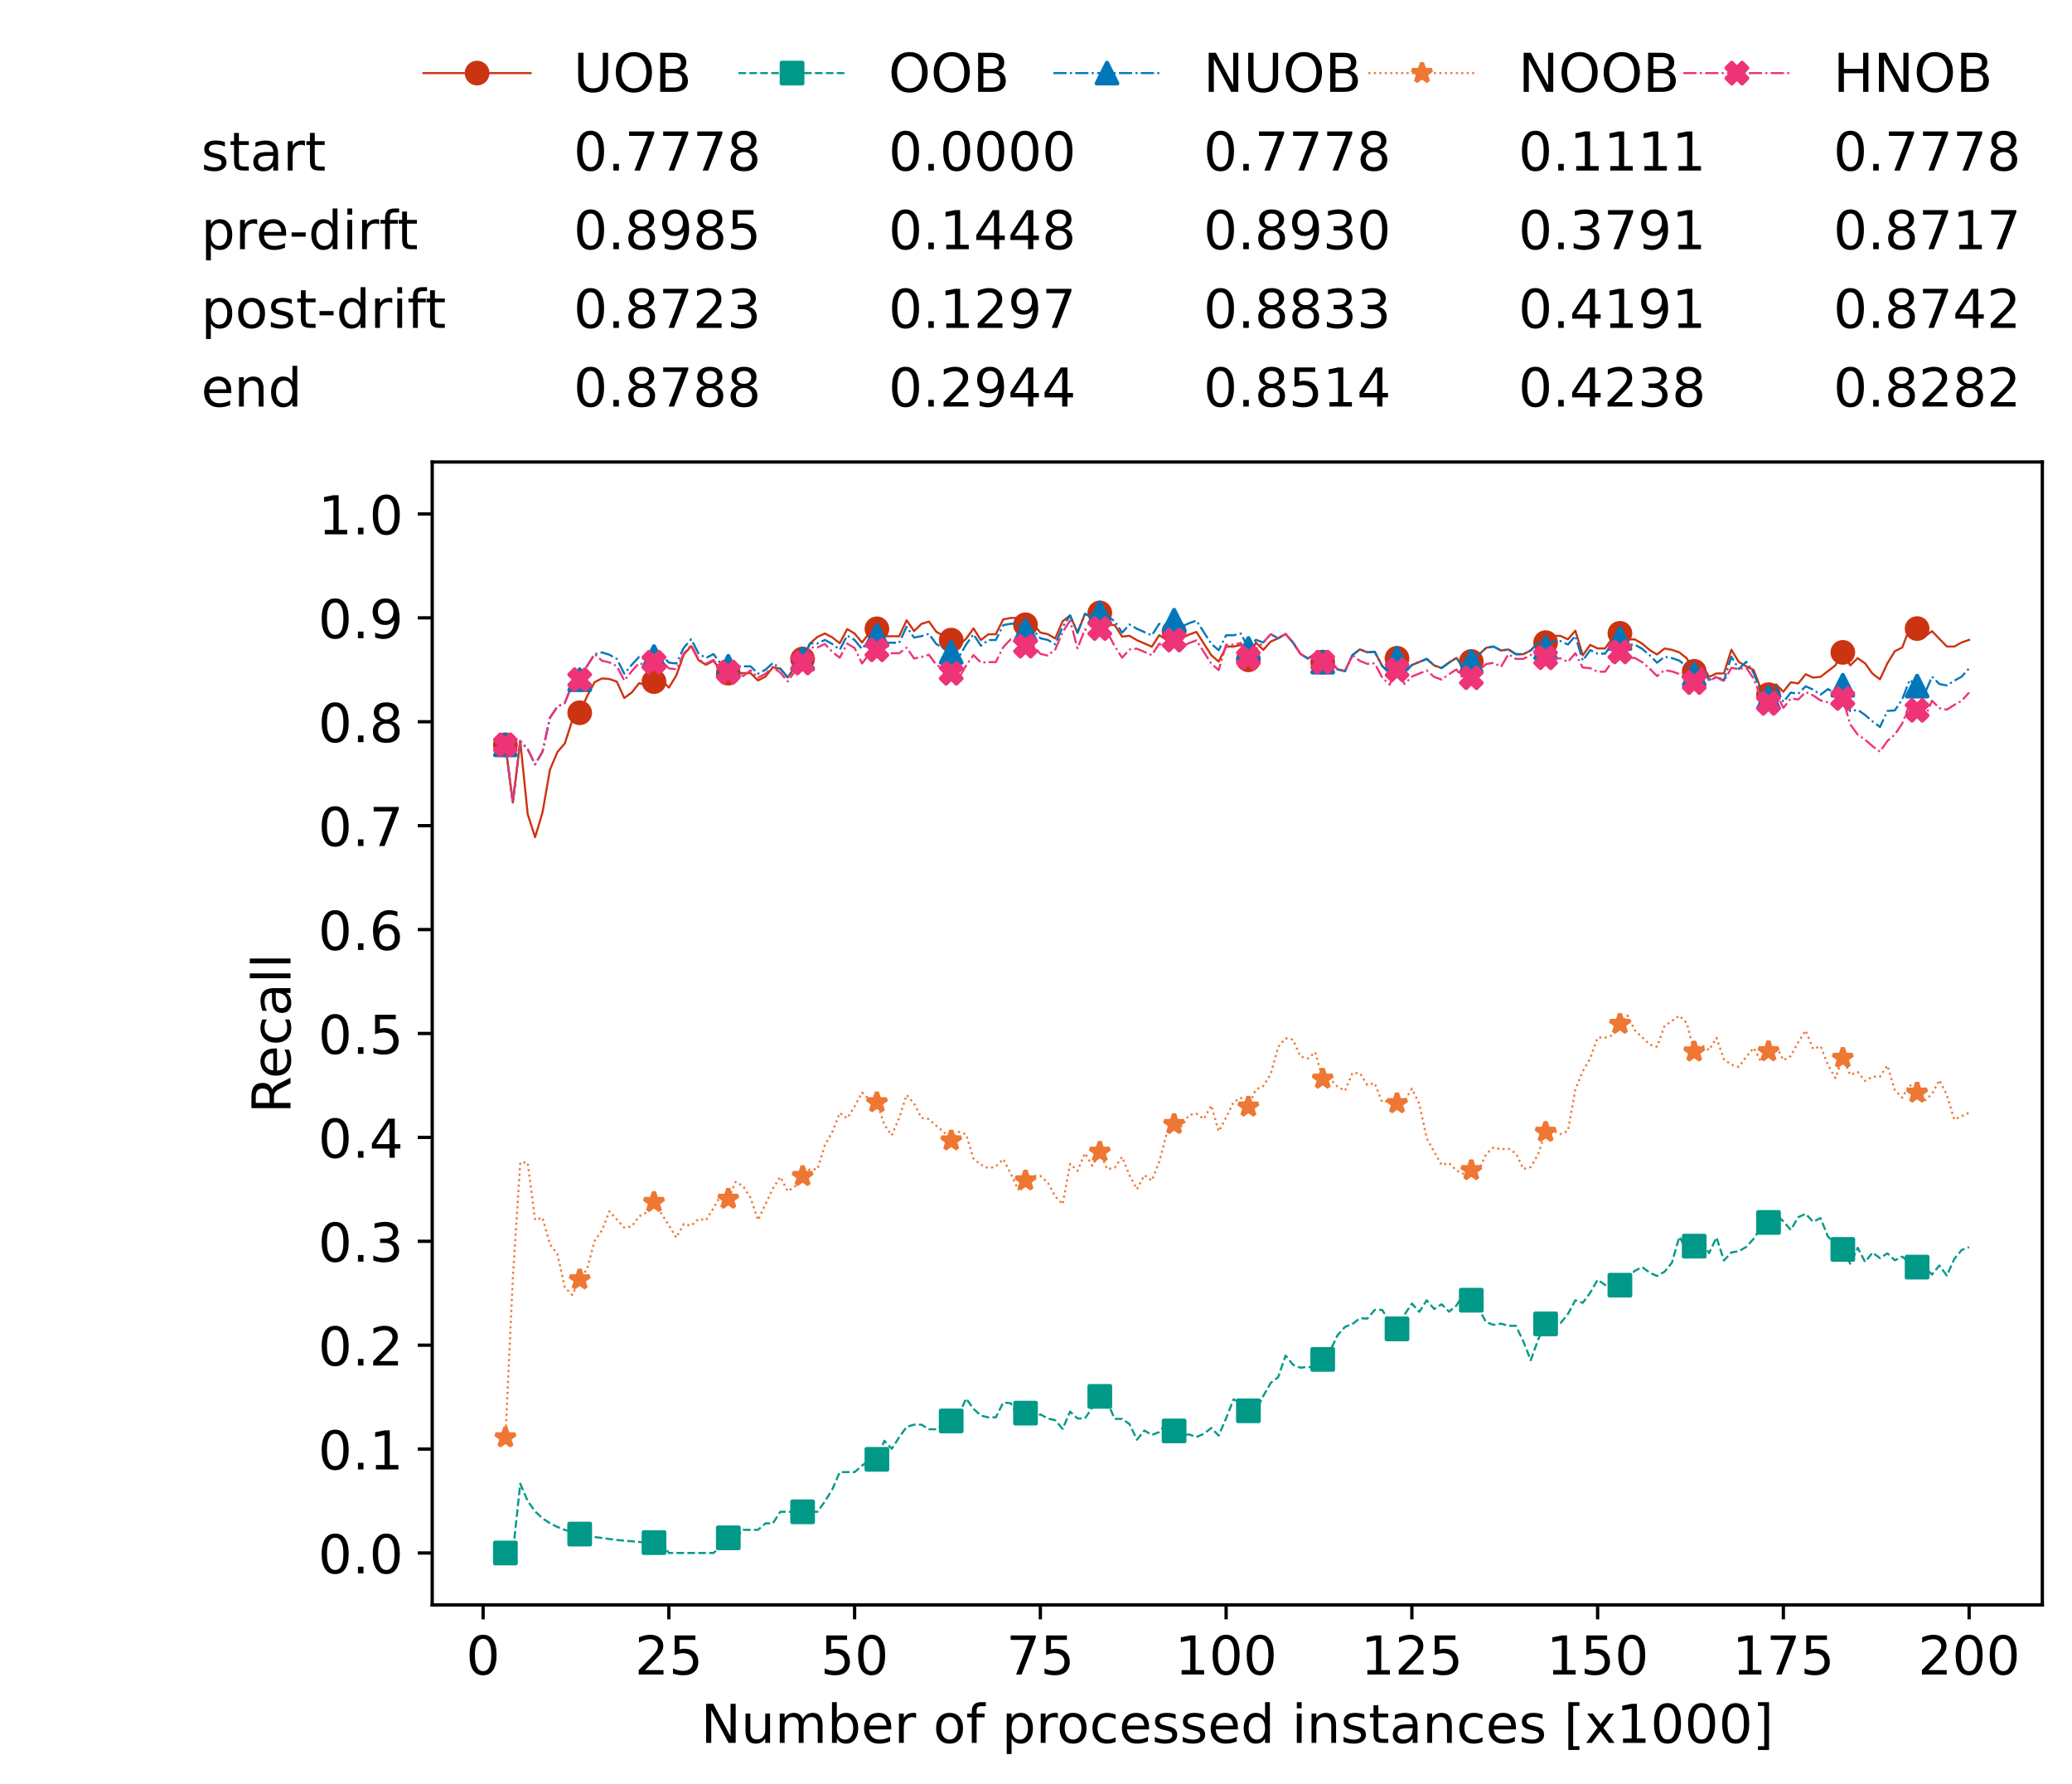 <?xml version="1.0" encoding="utf-8" standalone="no"?>
<!DOCTYPE svg PUBLIC "-//W3C//DTD SVG 1.1//EN"
  "http://www.w3.org/Graphics/SVG/1.1/DTD/svg11.dtd">
<!-- Created with matplotlib (https://matplotlib.org/) -->
<svg height="432.615pt" version="1.1" viewBox="0 0 502.65 432.615" width="502.65pt" xmlns="http://www.w3.org/2000/svg" xmlns:xlink="http://www.w3.org/1999/xlink">
 <defs>
  <style type="text/css">*{stroke-linecap:butt;stroke-linejoin:round;}</style>
 </defs>
 <g id="figure_1">
  <g id="patch_1">
   <path d="M 0 432.615 
L 502.65 432.615 
L 502.65 0 
L 0 0 
z
" style="fill:#ffffff;"/>
  </g>
  <g id="axes_1">
   <g id="patch_2">
    <path d="M 104.85 389.252 
L 495.45 389.252 
L 495.45 112.052 
L 104.85 112.052 
z
" style="fill:#ffffff;"/>
   </g>
   <g id="matplotlib.axis_1">
    <g id="xtick_1">
     <g id="line2d_1">
      <defs>
       <path d="M 0 0 
L 0 3.5 
" id="mbd6cd35eff" style="stroke:#000000;stroke-width:0.8;"/>
      </defs>
      <g>
       <use style="stroke:#000000;stroke-width:0.8;" x="117.197" xlink:href="#mbd6cd35eff" y="389.252"/>
      </g>
     </g>
     <g id="text_1">
      <!-- 0 -->
      <g transform="translate(113.061 406.13)scale(0.13 -0.13)">
       <defs>
        <path d="M 31.781 66.406 
Q 24.172 66.406 20.328 58.906 
Q 16.5 51.422 16.5 36.375 
Q 16.5 21.391 20.328 13.891 
Q 24.172 6.391 31.781 6.391 
Q 39.453 6.391 43.281 13.891 
Q 47.125 21.391 47.125 36.375 
Q 47.125 51.422 43.281 58.906 
Q 39.453 66.406 31.781 66.406 
z
M 31.781 74.219 
Q 44.047 74.219 50.516 64.516 
Q 56.984 54.828 56.984 36.375 
Q 56.984 17.969 50.516 8.266 
Q 44.047 -1.422 31.781 -1.422 
Q 19.531 -1.422 13.062 8.266 
Q 6.594 17.969 6.594 36.375 
Q 6.594 54.828 13.062 64.516 
Q 19.531 74.219 31.781 74.219 
z
" id="DejaVuSans-48"/>
       </defs>
       <use xlink:href="#DejaVuSans-48"/>
      </g>
     </g>
    </g>
    <g id="xtick_2">
     <g id="line2d_2">
      <g>
       <use style="stroke:#000000;stroke-width:0.8;" x="162.259" xlink:href="#mbd6cd35eff" y="389.252"/>
      </g>
     </g>
     <g id="text_2">
      <!-- 25 -->
      <g transform="translate(153.988 406.13)scale(0.13 -0.13)">
       <defs>
        <path d="M 19.188 8.297 
L 53.609 8.297 
L 53.609 0 
L 7.328 0 
L 7.328 8.297 
Q 12.938 14.109 22.625 23.891 
Q 32.328 33.688 34.812 36.531 
Q 39.547 41.844 41.422 45.531 
Q 43.312 49.219 43.312 52.781 
Q 43.312 58.594 39.234 62.25 
Q 35.156 65.922 28.609 65.922 
Q 23.969 65.922 18.812 64.312 
Q 13.672 62.703 7.812 59.422 
L 7.812 69.391 
Q 13.766 71.781 18.938 73 
Q 24.125 74.219 28.422 74.219 
Q 39.75 74.219 46.484 68.547 
Q 53.219 62.891 53.219 53.422 
Q 53.219 48.922 51.531 44.891 
Q 49.859 40.875 45.406 35.406 
Q 44.188 33.984 37.641 27.219 
Q 31.109 20.453 19.188 8.297 
z
" id="DejaVuSans-50"/>
        <path d="M 10.797 72.906 
L 49.516 72.906 
L 49.516 64.594 
L 19.828 64.594 
L 19.828 46.734 
Q 21.969 47.469 24.109 47.828 
Q 26.266 48.188 28.422 48.188 
Q 40.625 48.188 47.75 41.5 
Q 54.891 34.812 54.891 23.391 
Q 54.891 11.625 47.562 5.094 
Q 40.234 -1.422 26.906 -1.422 
Q 22.312 -1.422 17.547 -0.641 
Q 12.797 0.141 7.719 1.703 
L 7.719 11.625 
Q 12.109 9.234 16.797 8.062 
Q 21.484 6.891 26.703 6.891 
Q 35.156 6.891 40.078 11.328 
Q 45.016 15.766 45.016 23.391 
Q 45.016 31 40.078 35.438 
Q 35.156 39.891 26.703 39.891 
Q 22.75 39.891 18.812 39.016 
Q 14.891 38.141 10.797 36.281 
z
" id="DejaVuSans-53"/>
       </defs>
       <use xlink:href="#DejaVuSans-50"/>
       <use x="63.623" xlink:href="#DejaVuSans-53"/>
      </g>
     </g>
    </g>
    <g id="xtick_3">
     <g id="line2d_3">
      <g>
       <use style="stroke:#000000;stroke-width:0.8;" x="207.322" xlink:href="#mbd6cd35eff" y="389.252"/>
      </g>
     </g>
     <g id="text_3">
      <!-- 50 -->
      <g transform="translate(199.05 406.13)scale(0.13 -0.13)">
       <use xlink:href="#DejaVuSans-53"/>
       <use x="63.623" xlink:href="#DejaVuSans-48"/>
      </g>
     </g>
    </g>
    <g id="xtick_4">
     <g id="line2d_4">
      <g>
       <use style="stroke:#000000;stroke-width:0.8;" x="252.384" xlink:href="#mbd6cd35eff" y="389.252"/>
      </g>
     </g>
     <g id="text_4">
      <!-- 75 -->
      <g transform="translate(244.113 406.13)scale(0.13 -0.13)">
       <defs>
        <path d="M 8.203 72.906 
L 55.078 72.906 
L 55.078 68.703 
L 28.609 0 
L 18.312 0 
L 43.219 64.594 
L 8.203 64.594 
z
" id="DejaVuSans-55"/>
       </defs>
       <use xlink:href="#DejaVuSans-55"/>
       <use x="63.623" xlink:href="#DejaVuSans-53"/>
      </g>
     </g>
    </g>
    <g id="xtick_5">
     <g id="line2d_5">
      <g>
       <use style="stroke:#000000;stroke-width:0.8;" x="297.446" xlink:href="#mbd6cd35eff" y="389.252"/>
      </g>
     </g>
     <g id="text_5">
      <!-- 100 -->
      <g transform="translate(285.039 406.13)scale(0.13 -0.13)">
       <defs>
        <path d="M 12.406 8.297 
L 28.516 8.297 
L 28.516 63.922 
L 10.984 60.406 
L 10.984 69.391 
L 28.422 72.906 
L 38.281 72.906 
L 38.281 8.297 
L 54.391 8.297 
L 54.391 0 
L 12.406 0 
z
" id="DejaVuSans-49"/>
       </defs>
       <use xlink:href="#DejaVuSans-49"/>
       <use x="63.623" xlink:href="#DejaVuSans-48"/>
       <use x="127.246" xlink:href="#DejaVuSans-48"/>
      </g>
     </g>
    </g>
    <g id="xtick_6">
     <g id="line2d_6">
      <g>
       <use style="stroke:#000000;stroke-width:0.8;" x="342.509" xlink:href="#mbd6cd35eff" y="389.252"/>
      </g>
     </g>
     <g id="text_6">
      <!-- 125 -->
      <g transform="translate(330.102 406.13)scale(0.13 -0.13)">
       <use xlink:href="#DejaVuSans-49"/>
       <use x="63.623" xlink:href="#DejaVuSans-50"/>
       <use x="127.246" xlink:href="#DejaVuSans-53"/>
      </g>
     </g>
    </g>
    <g id="xtick_7">
     <g id="line2d_7">
      <g>
       <use style="stroke:#000000;stroke-width:0.8;" x="387.571" xlink:href="#mbd6cd35eff" y="389.252"/>
      </g>
     </g>
     <g id="text_7">
      <!-- 150 -->
      <g transform="translate(375.164 406.13)scale(0.13 -0.13)">
       <use xlink:href="#DejaVuSans-49"/>
       <use x="63.623" xlink:href="#DejaVuSans-53"/>
       <use x="127.246" xlink:href="#DejaVuSans-48"/>
      </g>
     </g>
    </g>
    <g id="xtick_8">
     <g id="line2d_8">
      <g>
       <use style="stroke:#000000;stroke-width:0.8;" x="432.633" xlink:href="#mbd6cd35eff" y="389.252"/>
      </g>
     </g>
     <g id="text_8">
      <!-- 175 -->
      <g transform="translate(420.226 406.13)scale(0.13 -0.13)">
       <use xlink:href="#DejaVuSans-49"/>
       <use x="63.623" xlink:href="#DejaVuSans-55"/>
       <use x="127.246" xlink:href="#DejaVuSans-53"/>
      </g>
     </g>
    </g>
    <g id="xtick_9">
     <g id="line2d_9">
      <g>
       <use style="stroke:#000000;stroke-width:0.8;" x="477.695" xlink:href="#mbd6cd35eff" y="389.252"/>
      </g>
     </g>
     <g id="text_9">
      <!-- 200 -->
      <g transform="translate(465.289 406.13)scale(0.13 -0.13)">
       <use xlink:href="#DejaVuSans-50"/>
       <use x="63.623" xlink:href="#DejaVuSans-48"/>
       <use x="127.246" xlink:href="#DejaVuSans-48"/>
      </g>
     </g>
    </g>
    <g id="text_10">
     <!-- Number of processed instances [x1000] -->
     <g transform="translate(170.025 422.711)scale(0.13 -0.13)">
      <defs>
       <path d="M 9.812 72.906 
L 23.094 72.906 
L 55.422 11.922 
L 55.422 72.906 
L 64.984 72.906 
L 64.984 0 
L 51.703 0 
L 19.391 60.984 
L 19.391 0 
L 9.812 0 
z
" id="DejaVuSans-78"/>
       <path d="M 8.5 21.578 
L 8.5 54.688 
L 17.484 54.688 
L 17.484 21.922 
Q 17.484 14.156 20.5 10.266 
Q 23.531 6.391 29.594 6.391 
Q 36.859 6.391 41.078 11.031 
Q 45.312 15.672 45.312 23.688 
L 45.312 54.688 
L 54.297 54.688 
L 54.297 0 
L 45.312 0 
L 45.312 8.406 
Q 42.047 3.422 37.719 1 
Q 33.406 -1.422 27.688 -1.422 
Q 18.266 -1.422 13.375 4.438 
Q 8.5 10.297 8.5 21.578 
z
M 31.109 56 
z
" id="DejaVuSans-117"/>
       <path d="M 52 44.188 
Q 55.375 50.25 60.062 53.125 
Q 64.75 56 71.094 56 
Q 79.641 56 84.281 50.016 
Q 88.922 44.047 88.922 33.016 
L 88.922 0 
L 79.891 0 
L 79.891 32.719 
Q 79.891 40.578 77.094 44.375 
Q 74.312 48.188 68.609 48.188 
Q 61.625 48.188 57.562 43.547 
Q 53.516 38.922 53.516 30.906 
L 53.516 0 
L 44.484 0 
L 44.484 32.719 
Q 44.484 40.625 41.703 44.406 
Q 38.922 48.188 33.109 48.188 
Q 26.219 48.188 22.156 43.531 
Q 18.109 38.875 18.109 30.906 
L 18.109 0 
L 9.078 0 
L 9.078 54.688 
L 18.109 54.688 
L 18.109 46.188 
Q 21.188 51.219 25.484 53.609 
Q 29.781 56 35.688 56 
Q 41.656 56 45.828 52.969 
Q 50 49.953 52 44.188 
z
" id="DejaVuSans-109"/>
       <path d="M 48.688 27.297 
Q 48.688 37.203 44.609 42.844 
Q 40.531 48.484 33.406 48.484 
Q 26.266 48.484 22.188 42.844 
Q 18.109 37.203 18.109 27.297 
Q 18.109 17.391 22.188 11.75 
Q 26.266 6.109 33.406 6.109 
Q 40.531 6.109 44.609 11.75 
Q 48.688 17.391 48.688 27.297 
z
M 18.109 46.391 
Q 20.953 51.266 25.266 53.625 
Q 29.594 56 35.594 56 
Q 45.562 56 51.781 48.094 
Q 58.016 40.188 58.016 27.297 
Q 58.016 14.406 51.781 6.484 
Q 45.562 -1.422 35.594 -1.422 
Q 29.594 -1.422 25.266 0.953 
Q 20.953 3.328 18.109 8.203 
L 18.109 0 
L 9.078 0 
L 9.078 75.984 
L 18.109 75.984 
z
" id="DejaVuSans-98"/>
       <path d="M 56.203 29.594 
L 56.203 25.203 
L 14.891 25.203 
Q 15.484 15.922 20.484 11.062 
Q 25.484 6.203 34.422 6.203 
Q 39.594 6.203 44.453 7.469 
Q 49.312 8.734 54.109 11.281 
L 54.109 2.781 
Q 49.266 0.734 44.188 -0.344 
Q 39.109 -1.422 33.891 -1.422 
Q 20.797 -1.422 13.156 6.188 
Q 5.516 13.812 5.516 26.812 
Q 5.516 40.234 12.766 48.109 
Q 20.016 56 32.328 56 
Q 43.359 56 49.781 48.891 
Q 56.203 41.797 56.203 29.594 
z
M 47.219 32.234 
Q 47.125 39.594 43.094 43.984 
Q 39.062 48.391 32.422 48.391 
Q 24.906 48.391 20.391 44.141 
Q 15.875 39.891 15.188 32.172 
z
" id="DejaVuSans-101"/>
       <path d="M 41.109 46.297 
Q 39.594 47.172 37.812 47.578 
Q 36.031 48 33.891 48 
Q 26.266 48 22.188 43.047 
Q 18.109 38.094 18.109 28.812 
L 18.109 0 
L 9.078 0 
L 9.078 54.688 
L 18.109 54.688 
L 18.109 46.188 
Q 20.953 51.172 25.484 53.578 
Q 30.031 56 36.531 56 
Q 37.453 56 38.578 55.875 
Q 39.703 55.766 41.062 55.516 
z
" id="DejaVuSans-114"/>
       <path id="DejaVuSans-32"/>
       <path d="M 30.609 48.391 
Q 23.391 48.391 19.188 42.75 
Q 14.984 37.109 14.984 27.297 
Q 14.984 17.484 19.156 11.844 
Q 23.344 6.203 30.609 6.203 
Q 37.797 6.203 41.984 11.859 
Q 46.188 17.531 46.188 27.297 
Q 46.188 37.016 41.984 42.703 
Q 37.797 48.391 30.609 48.391 
z
M 30.609 56 
Q 42.328 56 49.016 48.375 
Q 55.719 40.766 55.719 27.297 
Q 55.719 13.875 49.016 6.219 
Q 42.328 -1.422 30.609 -1.422 
Q 18.844 -1.422 12.172 6.219 
Q 5.516 13.875 5.516 27.297 
Q 5.516 40.766 12.172 48.375 
Q 18.844 56 30.609 56 
z
" id="DejaVuSans-111"/>
       <path d="M 37.109 75.984 
L 37.109 68.5 
L 28.516 68.5 
Q 23.688 68.5 21.797 66.547 
Q 19.922 64.594 19.922 59.516 
L 19.922 54.688 
L 34.719 54.688 
L 34.719 47.703 
L 19.922 47.703 
L 19.922 0 
L 10.891 0 
L 10.891 47.703 
L 2.297 47.703 
L 2.297 54.688 
L 10.891 54.688 
L 10.891 58.5 
Q 10.891 67.625 15.141 71.797 
Q 19.391 75.984 28.609 75.984 
z
" id="DejaVuSans-102"/>
       <path d="M 18.109 8.203 
L 18.109 -20.797 
L 9.078 -20.797 
L 9.078 54.688 
L 18.109 54.688 
L 18.109 46.391 
Q 20.953 51.266 25.266 53.625 
Q 29.594 56 35.594 56 
Q 45.562 56 51.781 48.094 
Q 58.016 40.188 58.016 27.297 
Q 58.016 14.406 51.781 6.484 
Q 45.562 -1.422 35.594 -1.422 
Q 29.594 -1.422 25.266 0.953 
Q 20.953 3.328 18.109 8.203 
z
M 48.688 27.297 
Q 48.688 37.203 44.609 42.844 
Q 40.531 48.484 33.406 48.484 
Q 26.266 48.484 22.188 42.844 
Q 18.109 37.203 18.109 27.297 
Q 18.109 17.391 22.188 11.75 
Q 26.266 6.109 33.406 6.109 
Q 40.531 6.109 44.609 11.75 
Q 48.688 17.391 48.688 27.297 
z
" id="DejaVuSans-112"/>
       <path d="M 48.781 52.594 
L 48.781 44.188 
Q 44.969 46.297 41.141 47.344 
Q 37.312 48.391 33.406 48.391 
Q 24.656 48.391 19.812 42.844 
Q 14.984 37.312 14.984 27.297 
Q 14.984 17.281 19.812 11.734 
Q 24.656 6.203 33.406 6.203 
Q 37.312 6.203 41.141 7.25 
Q 44.969 8.297 48.781 10.406 
L 48.781 2.094 
Q 45.016 0.344 40.984 -0.531 
Q 36.969 -1.422 32.422 -1.422 
Q 20.062 -1.422 12.781 6.344 
Q 5.516 14.109 5.516 27.297 
Q 5.516 40.672 12.859 48.328 
Q 20.219 56 33.016 56 
Q 37.156 56 41.109 55.141 
Q 45.062 54.297 48.781 52.594 
z
" id="DejaVuSans-99"/>
       <path d="M 44.281 53.078 
L 44.281 44.578 
Q 40.484 46.531 36.375 47.5 
Q 32.281 48.484 27.875 48.484 
Q 21.188 48.484 17.844 46.438 
Q 14.5 44.391 14.5 40.281 
Q 14.5 37.156 16.891 35.375 
Q 19.281 33.594 26.516 31.984 
L 29.594 31.297 
Q 39.156 29.25 43.188 25.516 
Q 47.219 21.781 47.219 15.094 
Q 47.219 7.469 41.188 3.016 
Q 35.156 -1.422 24.609 -1.422 
Q 20.219 -1.422 15.453 -0.562 
Q 10.688 0.297 5.422 2 
L 5.422 11.281 
Q 10.406 8.688 15.234 7.391 
Q 20.062 6.109 24.812 6.109 
Q 31.156 6.109 34.562 8.281 
Q 37.984 10.453 37.984 14.406 
Q 37.984 18.062 35.516 20.016 
Q 33.062 21.969 24.703 23.781 
L 21.578 24.516 
Q 13.234 26.266 9.516 29.906 
Q 5.812 33.547 5.812 39.891 
Q 5.812 47.609 11.281 51.797 
Q 16.75 56 26.812 56 
Q 31.781 56 36.172 55.266 
Q 40.578 54.547 44.281 53.078 
z
" id="DejaVuSans-115"/>
       <path d="M 45.406 46.391 
L 45.406 75.984 
L 54.391 75.984 
L 54.391 0 
L 45.406 0 
L 45.406 8.203 
Q 42.578 3.328 38.25 0.953 
Q 33.938 -1.422 27.875 -1.422 
Q 17.969 -1.422 11.734 6.484 
Q 5.516 14.406 5.516 27.297 
Q 5.516 40.188 11.734 48.094 
Q 17.969 56 27.875 56 
Q 33.938 56 38.25 53.625 
Q 42.578 51.266 45.406 46.391 
z
M 14.797 27.297 
Q 14.797 17.391 18.875 11.75 
Q 22.953 6.109 30.078 6.109 
Q 37.203 6.109 41.297 11.75 
Q 45.406 17.391 45.406 27.297 
Q 45.406 37.203 41.297 42.844 
Q 37.203 48.484 30.078 48.484 
Q 22.953 48.484 18.875 42.844 
Q 14.797 37.203 14.797 27.297 
z
" id="DejaVuSans-100"/>
       <path d="M 9.422 54.688 
L 18.406 54.688 
L 18.406 0 
L 9.422 0 
z
M 9.422 75.984 
L 18.406 75.984 
L 18.406 64.594 
L 9.422 64.594 
z
" id="DejaVuSans-105"/>
       <path d="M 54.891 33.016 
L 54.891 0 
L 45.906 0 
L 45.906 32.719 
Q 45.906 40.484 42.875 44.328 
Q 39.844 48.188 33.797 48.188 
Q 26.516 48.188 22.312 43.547 
Q 18.109 38.922 18.109 30.906 
L 18.109 0 
L 9.078 0 
L 9.078 54.688 
L 18.109 54.688 
L 18.109 46.188 
Q 21.344 51.125 25.703 53.562 
Q 30.078 56 35.797 56 
Q 45.219 56 50.047 50.172 
Q 54.891 44.344 54.891 33.016 
z
" id="DejaVuSans-110"/>
       <path d="M 18.312 70.219 
L 18.312 54.688 
L 36.812 54.688 
L 36.812 47.703 
L 18.312 47.703 
L 18.312 18.016 
Q 18.312 11.328 20.141 9.422 
Q 21.969 7.516 27.594 7.516 
L 36.812 7.516 
L 36.812 0 
L 27.594 0 
Q 17.188 0 13.234 3.875 
Q 9.281 7.766 9.281 18.016 
L 9.281 47.703 
L 2.688 47.703 
L 2.688 54.688 
L 9.281 54.688 
L 9.281 70.219 
z
" id="DejaVuSans-116"/>
       <path d="M 34.281 27.484 
Q 23.391 27.484 19.188 25 
Q 14.984 22.516 14.984 16.5 
Q 14.984 11.719 18.141 8.906 
Q 21.297 6.109 26.703 6.109 
Q 34.188 6.109 38.703 11.406 
Q 43.219 16.703 43.219 25.484 
L 43.219 27.484 
z
M 52.203 31.203 
L 52.203 0 
L 43.219 0 
L 43.219 8.297 
Q 40.141 3.328 35.547 0.953 
Q 30.953 -1.422 24.312 -1.422 
Q 15.922 -1.422 10.953 3.297 
Q 6 8.016 6 15.922 
Q 6 25.141 12.172 29.828 
Q 18.359 34.516 30.609 34.516 
L 43.219 34.516 
L 43.219 35.406 
Q 43.219 41.609 39.141 45 
Q 35.062 48.391 27.688 48.391 
Q 23 48.391 18.547 47.266 
Q 14.109 46.141 10.016 43.891 
L 10.016 52.203 
Q 14.938 54.109 19.578 55.047 
Q 24.219 56 28.609 56 
Q 40.484 56 46.344 49.844 
Q 52.203 43.703 52.203 31.203 
z
" id="DejaVuSans-97"/>
       <path d="M 8.594 75.984 
L 29.297 75.984 
L 29.297 69 
L 17.578 69 
L 17.578 -6.203 
L 29.297 -6.203 
L 29.297 -13.188 
L 8.594 -13.188 
z
" id="DejaVuSans-91"/>
       <path d="M 54.891 54.688 
L 35.109 28.078 
L 55.906 0 
L 45.312 0 
L 29.391 21.484 
L 13.484 0 
L 2.875 0 
L 24.125 28.609 
L 4.688 54.688 
L 15.281 54.688 
L 29.781 35.203 
L 44.281 54.688 
z
" id="DejaVuSans-120"/>
       <path d="M 30.422 75.984 
L 30.422 -13.188 
L 9.719 -13.188 
L 9.719 -6.203 
L 21.391 -6.203 
L 21.391 69 
L 9.719 69 
L 9.719 75.984 
z
" id="DejaVuSans-93"/>
      </defs>
      <use xlink:href="#DejaVuSans-78"/>
      <use x="74.805" xlink:href="#DejaVuSans-117"/>
      <use x="138.184" xlink:href="#DejaVuSans-109"/>
      <use x="235.596" xlink:href="#DejaVuSans-98"/>
      <use x="299.072" xlink:href="#DejaVuSans-101"/>
      <use x="360.596" xlink:href="#DejaVuSans-114"/>
      <use x="401.709" xlink:href="#DejaVuSans-32"/>
      <use x="433.496" xlink:href="#DejaVuSans-111"/>
      <use x="494.678" xlink:href="#DejaVuSans-102"/>
      <use x="529.883" xlink:href="#DejaVuSans-32"/>
      <use x="561.67" xlink:href="#DejaVuSans-112"/>
      <use x="625.146" xlink:href="#DejaVuSans-114"/>
      <use x="664.01" xlink:href="#DejaVuSans-111"/>
      <use x="725.191" xlink:href="#DejaVuSans-99"/>
      <use x="780.172" xlink:href="#DejaVuSans-101"/>
      <use x="841.695" xlink:href="#DejaVuSans-115"/>
      <use x="893.795" xlink:href="#DejaVuSans-115"/>
      <use x="945.895" xlink:href="#DejaVuSans-101"/>
      <use x="1007.418" xlink:href="#DejaVuSans-100"/>
      <use x="1070.895" xlink:href="#DejaVuSans-32"/>
      <use x="1102.682" xlink:href="#DejaVuSans-105"/>
      <use x="1130.465" xlink:href="#DejaVuSans-110"/>
      <use x="1193.844" xlink:href="#DejaVuSans-115"/>
      <use x="1245.943" xlink:href="#DejaVuSans-116"/>
      <use x="1285.152" xlink:href="#DejaVuSans-97"/>
      <use x="1346.432" xlink:href="#DejaVuSans-110"/>
      <use x="1409.811" xlink:href="#DejaVuSans-99"/>
      <use x="1464.791" xlink:href="#DejaVuSans-101"/>
      <use x="1526.314" xlink:href="#DejaVuSans-115"/>
      <use x="1578.414" xlink:href="#DejaVuSans-32"/>
      <use x="1610.201" xlink:href="#DejaVuSans-91"/>
      <use x="1649.215" xlink:href="#DejaVuSans-120"/>
      <use x="1708.395" xlink:href="#DejaVuSans-49"/>
      <use x="1772.018" xlink:href="#DejaVuSans-48"/>
      <use x="1835.641" xlink:href="#DejaVuSans-48"/>
      <use x="1899.264" xlink:href="#DejaVuSans-48"/>
      <use x="1962.887" xlink:href="#DejaVuSans-93"/>
     </g>
    </g>
   </g>
   <g id="matplotlib.axis_2">
    <g id="ytick_1">
     <g id="line2d_10">
      <defs>
       <path d="M 0 0 
L -3.5 0 
" id="m93a4e0c656" style="stroke:#000000;stroke-width:0.8;"/>
      </defs>
      <g>
       <use style="stroke:#000000;stroke-width:0.8;" x="104.85" xlink:href="#m93a4e0c656" y="376.652"/>
      </g>
     </g>
     <g id="text_11">
      <!-- 0.0 -->
      <g transform="translate(77.176 381.591)scale(0.13 -0.13)">
       <defs>
        <path d="M 10.688 12.406 
L 21 12.406 
L 21 0 
L 10.688 0 
z
" id="DejaVuSans-46"/>
       </defs>
       <use xlink:href="#DejaVuSans-48"/>
       <use x="63.623" xlink:href="#DejaVuSans-46"/>
       <use x="95.41" xlink:href="#DejaVuSans-48"/>
      </g>
     </g>
    </g>
    <g id="ytick_2">
     <g id="line2d_11">
      <g>
       <use style="stroke:#000000;stroke-width:0.8;" x="104.85" xlink:href="#m93a4e0c656" y="351.452"/>
      </g>
     </g>
     <g id="text_12">
      <!-- 0.1 -->
      <g transform="translate(77.176 356.391)scale(0.13 -0.13)">
       <use xlink:href="#DejaVuSans-48"/>
       <use x="63.623" xlink:href="#DejaVuSans-46"/>
       <use x="95.41" xlink:href="#DejaVuSans-49"/>
      </g>
     </g>
    </g>
    <g id="ytick_3">
     <g id="line2d_12">
      <g>
       <use style="stroke:#000000;stroke-width:0.8;" x="104.85" xlink:href="#m93a4e0c656" y="326.252"/>
      </g>
     </g>
     <g id="text_13">
      <!-- 0.2 -->
      <g transform="translate(77.176 331.191)scale(0.13 -0.13)">
       <use xlink:href="#DejaVuSans-48"/>
       <use x="63.623" xlink:href="#DejaVuSans-46"/>
       <use x="95.41" xlink:href="#DejaVuSans-50"/>
      </g>
     </g>
    </g>
    <g id="ytick_4">
     <g id="line2d_13">
      <g>
       <use style="stroke:#000000;stroke-width:0.8;" x="104.85" xlink:href="#m93a4e0c656" y="301.052"/>
      </g>
     </g>
     <g id="text_14">
      <!-- 0.3 -->
      <g transform="translate(77.176 305.991)scale(0.13 -0.13)">
       <defs>
        <path d="M 40.578 39.312 
Q 47.656 37.797 51.625 33 
Q 55.609 28.219 55.609 21.188 
Q 55.609 10.406 48.188 4.484 
Q 40.766 -1.422 27.094 -1.422 
Q 22.516 -1.422 17.656 -0.516 
Q 12.797 0.391 7.625 2.203 
L 7.625 11.719 
Q 11.719 9.328 16.594 8.109 
Q 21.484 6.891 26.812 6.891 
Q 36.078 6.891 40.938 10.547 
Q 45.797 14.203 45.797 21.188 
Q 45.797 27.641 41.281 31.266 
Q 36.766 34.906 28.719 34.906 
L 20.219 34.906 
L 20.219 43.016 
L 29.109 43.016 
Q 36.375 43.016 40.234 45.922 
Q 44.094 48.828 44.094 54.297 
Q 44.094 59.906 40.109 62.906 
Q 36.141 65.922 28.719 65.922 
Q 24.656 65.922 20.016 65.031 
Q 15.375 64.156 9.812 62.312 
L 9.812 71.094 
Q 15.438 72.656 20.344 73.438 
Q 25.25 74.219 29.594 74.219 
Q 40.828 74.219 47.359 69.109 
Q 53.906 64.016 53.906 55.328 
Q 53.906 49.266 50.438 45.094 
Q 46.969 40.922 40.578 39.312 
z
" id="DejaVuSans-51"/>
       </defs>
       <use xlink:href="#DejaVuSans-48"/>
       <use x="63.623" xlink:href="#DejaVuSans-46"/>
       <use x="95.41" xlink:href="#DejaVuSans-51"/>
      </g>
     </g>
    </g>
    <g id="ytick_5">
     <g id="line2d_14">
      <g>
       <use style="stroke:#000000;stroke-width:0.8;" x="104.85" xlink:href="#m93a4e0c656" y="275.852"/>
      </g>
     </g>
     <g id="text_15">
      <!-- 0.4 -->
      <g transform="translate(77.176 280.791)scale(0.13 -0.13)">
       <defs>
        <path d="M 37.797 64.312 
L 12.891 25.391 
L 37.797 25.391 
z
M 35.203 72.906 
L 47.609 72.906 
L 47.609 25.391 
L 58.016 25.391 
L 58.016 17.188 
L 47.609 17.188 
L 47.609 0 
L 37.797 0 
L 37.797 17.188 
L 4.891 17.188 
L 4.891 26.703 
z
" id="DejaVuSans-52"/>
       </defs>
       <use xlink:href="#DejaVuSans-48"/>
       <use x="63.623" xlink:href="#DejaVuSans-46"/>
       <use x="95.41" xlink:href="#DejaVuSans-52"/>
      </g>
     </g>
    </g>
    <g id="ytick_6">
     <g id="line2d_15">
      <g>
       <use style="stroke:#000000;stroke-width:0.8;" x="104.85" xlink:href="#m93a4e0c656" y="250.652"/>
      </g>
     </g>
     <g id="text_16">
      <!-- 0.5 -->
      <g transform="translate(77.176 255.591)scale(0.13 -0.13)">
       <use xlink:href="#DejaVuSans-48"/>
       <use x="63.623" xlink:href="#DejaVuSans-46"/>
       <use x="95.41" xlink:href="#DejaVuSans-53"/>
      </g>
     </g>
    </g>
    <g id="ytick_7">
     <g id="line2d_16">
      <g>
       <use style="stroke:#000000;stroke-width:0.8;" x="104.85" xlink:href="#m93a4e0c656" y="225.452"/>
      </g>
     </g>
     <g id="text_17">
      <!-- 0.6 -->
      <g transform="translate(77.176 230.391)scale(0.13 -0.13)">
       <defs>
        <path d="M 33.016 40.375 
Q 26.375 40.375 22.484 35.828 
Q 18.609 31.297 18.609 23.391 
Q 18.609 15.531 22.484 10.953 
Q 26.375 6.391 33.016 6.391 
Q 39.656 6.391 43.531 10.953 
Q 47.406 15.531 47.406 23.391 
Q 47.406 31.297 43.531 35.828 
Q 39.656 40.375 33.016 40.375 
z
M 52.594 71.297 
L 52.594 62.312 
Q 48.875 64.062 45.094 64.984 
Q 41.312 65.922 37.594 65.922 
Q 27.828 65.922 22.672 59.328 
Q 17.531 52.734 16.797 39.406 
Q 19.672 43.656 24.016 45.922 
Q 28.375 48.188 33.594 48.188 
Q 44.578 48.188 50.953 41.516 
Q 57.328 34.859 57.328 23.391 
Q 57.328 12.156 50.688 5.359 
Q 44.047 -1.422 33.016 -1.422 
Q 20.359 -1.422 13.672 8.266 
Q 6.984 17.969 6.984 36.375 
Q 6.984 53.656 15.188 63.938 
Q 23.391 74.219 37.203 74.219 
Q 40.922 74.219 44.703 73.484 
Q 48.484 72.75 52.594 71.297 
z
" id="DejaVuSans-54"/>
       </defs>
       <use xlink:href="#DejaVuSans-48"/>
       <use x="63.623" xlink:href="#DejaVuSans-46"/>
       <use x="95.41" xlink:href="#DejaVuSans-54"/>
      </g>
     </g>
    </g>
    <g id="ytick_8">
     <g id="line2d_17">
      <g>
       <use style="stroke:#000000;stroke-width:0.8;" x="104.85" xlink:href="#m93a4e0c656" y="200.252"/>
      </g>
     </g>
     <g id="text_18">
      <!-- 0.7 -->
      <g transform="translate(77.176 205.191)scale(0.13 -0.13)">
       <use xlink:href="#DejaVuSans-48"/>
       <use x="63.623" xlink:href="#DejaVuSans-46"/>
       <use x="95.41" xlink:href="#DejaVuSans-55"/>
      </g>
     </g>
    </g>
    <g id="ytick_9">
     <g id="line2d_18">
      <g>
       <use style="stroke:#000000;stroke-width:0.8;" x="104.85" xlink:href="#m93a4e0c656" y="175.052"/>
      </g>
     </g>
     <g id="text_19">
      <!-- 0.8 -->
      <g transform="translate(77.176 179.991)scale(0.13 -0.13)">
       <defs>
        <path d="M 31.781 34.625 
Q 24.75 34.625 20.719 30.859 
Q 16.703 27.094 16.703 20.516 
Q 16.703 13.922 20.719 10.156 
Q 24.75 6.391 31.781 6.391 
Q 38.812 6.391 42.859 10.172 
Q 46.922 13.969 46.922 20.516 
Q 46.922 27.094 42.891 30.859 
Q 38.875 34.625 31.781 34.625 
z
M 21.922 38.812 
Q 15.578 40.375 12.031 44.719 
Q 8.5 49.078 8.5 55.328 
Q 8.5 64.062 14.719 69.141 
Q 20.953 74.219 31.781 74.219 
Q 42.672 74.219 48.875 69.141 
Q 55.078 64.062 55.078 55.328 
Q 55.078 49.078 51.531 44.719 
Q 48 40.375 41.703 38.812 
Q 48.828 37.156 52.797 32.312 
Q 56.781 27.484 56.781 20.516 
Q 56.781 9.906 50.312 4.234 
Q 43.844 -1.422 31.781 -1.422 
Q 19.734 -1.422 13.25 4.234 
Q 6.781 9.906 6.781 20.516 
Q 6.781 27.484 10.781 32.312 
Q 14.797 37.156 21.922 38.812 
z
M 18.312 54.391 
Q 18.312 48.734 21.844 45.562 
Q 25.391 42.391 31.781 42.391 
Q 38.141 42.391 41.719 45.562 
Q 45.312 48.734 45.312 54.391 
Q 45.312 60.062 41.719 63.234 
Q 38.141 66.406 31.781 66.406 
Q 25.391 66.406 21.844 63.234 
Q 18.312 60.062 18.312 54.391 
z
" id="DejaVuSans-56"/>
       </defs>
       <use xlink:href="#DejaVuSans-48"/>
       <use x="63.623" xlink:href="#DejaVuSans-46"/>
       <use x="95.41" xlink:href="#DejaVuSans-56"/>
      </g>
     </g>
    </g>
    <g id="ytick_10">
     <g id="line2d_19">
      <g>
       <use style="stroke:#000000;stroke-width:0.8;" x="104.85" xlink:href="#m93a4e0c656" y="149.852"/>
      </g>
     </g>
     <g id="text_20">
      <!-- 0.9 -->
      <g transform="translate(77.176 154.791)scale(0.13 -0.13)">
       <defs>
        <path d="M 10.984 1.516 
L 10.984 10.5 
Q 14.703 8.734 18.5 7.812 
Q 22.312 6.891 25.984 6.891 
Q 35.75 6.891 40.891 13.453 
Q 46.047 20.016 46.781 33.406 
Q 43.953 29.203 39.594 26.953 
Q 35.25 24.703 29.984 24.703 
Q 19.047 24.703 12.672 31.312 
Q 6.297 37.938 6.297 49.422 
Q 6.297 60.641 12.938 67.422 
Q 19.578 74.219 30.609 74.219 
Q 43.266 74.219 49.922 64.516 
Q 56.594 54.828 56.594 36.375 
Q 56.594 19.141 48.406 8.859 
Q 40.234 -1.422 26.422 -1.422 
Q 22.703 -1.422 18.891 -0.688 
Q 15.094 0.047 10.984 1.516 
z
M 30.609 32.422 
Q 37.25 32.422 41.125 36.953 
Q 45.016 41.5 45.016 49.422 
Q 45.016 57.281 41.125 61.844 
Q 37.25 66.406 30.609 66.406 
Q 23.969 66.406 20.094 61.844 
Q 16.219 57.281 16.219 49.422 
Q 16.219 41.5 20.094 36.953 
Q 23.969 32.422 30.609 32.422 
z
" id="DejaVuSans-57"/>
       </defs>
       <use xlink:href="#DejaVuSans-48"/>
       <use x="63.623" xlink:href="#DejaVuSans-46"/>
       <use x="95.41" xlink:href="#DejaVuSans-57"/>
      </g>
     </g>
    </g>
    <g id="ytick_11">
     <g id="line2d_20">
      <g>
       <use style="stroke:#000000;stroke-width:0.8;" x="104.85" xlink:href="#m93a4e0c656" y="124.652"/>
      </g>
     </g>
     <g id="text_21">
      <!-- 1.0 -->
      <g transform="translate(77.176 129.591)scale(0.13 -0.13)">
       <use xlink:href="#DejaVuSans-49"/>
       <use x="63.623" xlink:href="#DejaVuSans-46"/>
       <use x="95.41" xlink:href="#DejaVuSans-48"/>
      </g>
     </g>
    </g>
    <g id="text_22">
     <!-- Recall -->
     <g transform="translate(70.472 270.044)rotate(-90)scale(0.13 -0.13)">
      <defs>
       <path d="M 44.391 34.188 
Q 47.562 33.109 50.562 29.594 
Q 53.562 26.078 56.594 19.922 
L 66.609 0 
L 56 0 
L 46.688 18.703 
Q 43.062 26.031 39.672 28.422 
Q 36.281 30.812 30.422 30.812 
L 19.672 30.812 
L 19.672 0 
L 9.812 0 
L 9.812 72.906 
L 32.078 72.906 
Q 44.578 72.906 50.734 67.672 
Q 56.891 62.453 56.891 51.906 
Q 56.891 45.016 53.688 40.469 
Q 50.484 35.938 44.391 34.188 
z
M 19.672 64.797 
L 19.672 38.922 
L 32.078 38.922 
Q 39.203 38.922 42.844 42.219 
Q 46.484 45.516 46.484 51.906 
Q 46.484 58.297 42.844 61.547 
Q 39.203 64.797 32.078 64.797 
z
" id="DejaVuSans-82"/>
       <path d="M 9.422 75.984 
L 18.406 75.984 
L 18.406 0 
L 9.422 0 
z
" id="DejaVuSans-108"/>
      </defs>
      <use xlink:href="#DejaVuSans-82"/>
      <use x="64.982" xlink:href="#DejaVuSans-101"/>
      <use x="126.506" xlink:href="#DejaVuSans-99"/>
      <use x="181.486" xlink:href="#DejaVuSans-97"/>
      <use x="242.766" xlink:href="#DejaVuSans-108"/>
      <use x="270.549" xlink:href="#DejaVuSans-108"/>
     </g>
    </g>
   </g>
   <g id="line2d_21"/>
   <g id="line2d_22"/>
   <g id="line2d_23"/>
   <g id="line2d_24"/>
   <g id="line2d_25"/>
   <g id="line2d_26">
    <path clip-path="url(#p35464ac329)" d="M 122.605 180.652 
L 124.407 194.652 
L 126.21 179.718 
L 128.012 197.452 
L 129.815 203.052 
L 131.617 196.985 
L 133.419 186.652 
L 135.222 182.402 
L 137.024 180.293 
L 138.827 174.729 
L 140.629 172.871 
L 142.432 168.853 
L 144.234 165.453 
L 146.037 164.539 
L 147.839 164.68 
L 149.642 165.328 
L 151.444 169.288 
L 153.247 167.975 
L 155.049 165.695 
L 156.852 166.163 
L 158.654 165.301 
L 160.457 164.881 
L 162.259 166.771 
L 164.062 163.831 
L 165.864 158.791 
L 167.667 156.691 
L 169.469 160.127 
L 171.272 161.247 
L 173.074 160.278 
L 174.877 162.641 
L 176.679 163.258 
L 182.087 163.258 
L 183.889 165.035 
L 185.692 164.09 
L 187.494 161.84 
L 189.297 162.19 
L 191.099 164.29 
L 192.902 161.77 
L 194.704 159.832 
L 196.507 156.052 
L 198.309 154.477 
L 200.112 153.637 
L 201.914 154.606 
L 203.717 156.006 
L 205.519 152.57 
L 207.322 153.65 
L 209.124 155.83 
L 210.927 153.468 
L 212.729 152.513 
L 214.532 154.313 
L 218.137 154.313 
L 219.939 150.436 
L 221.742 153.061 
L 223.544 151.311 
L 225.347 150.751 
L 227.149 153.233 
L 230.754 155.253 
L 232.557 156.513 
L 234.359 154.938 
L 236.162 152.418 
L 237.964 155.228 
L 239.767 153.828 
L 241.569 153.828 
L 243.372 150.228 
L 245.174 149.878 
L 246.976 149.878 
L 248.779 151.533 
L 250.581 151.308 
L 252.384 153.408 
L 254.186 153.808 
L 255.989 154.858 
L 257.791 150.658 
L 259.594 149.258 
L 261.396 153.458 
L 263.199 148.876 
L 265.001 149.707 
L 266.804 148.657 
L 268.606 151.597 
L 270.409 151.597 
L 272.211 154.397 
L 274.014 154.217 
L 275.816 155.267 
L 279.421 156.848 
L 281.224 154.048 
L 283.026 155.193 
L 284.829 153.181 
L 286.631 154.756 
L 288.434 153.916 
L 290.236 153.261 
L 293.841 158.888 
L 295.644 160.463 
L 297.446 156.823 
L 299.249 156.823 
L 301.051 156.423 
L 302.854 160.023 
L 304.656 155.823 
L 306.459 157.623 
L 308.261 155.611 
L 310.064 154.811 
L 311.866 153.761 
L 313.669 155.82 
L 315.471 158.58 
L 317.274 159.725 
L 319.076 158.58 
L 320.879 160.592 
L 322.681 160.242 
L 324.484 162.342 
L 326.286 162.772 
L 328.089 158.895 
L 329.891 157.495 
L 331.694 158.211 
L 333.496 158.071 
L 335.299 161.507 
L 337.101 163.257 
L 338.904 159.657 
L 340.706 163.093 
L 342.509 161.293 
L 346.114 159.806 
L 347.916 161.381 
L 349.719 162.017 
L 351.521 160.708 
L 353.324 159.563 
L 355.126 162.083 
L 360.533 157.118 
L 362.336 156.803 
L 364.138 157.772 
L 365.941 157.518 
L 367.743 158.663 
L 369.546 158.663 
L 371.348 157.747 
L 373.151 155.857 
L 374.953 155.857 
L 376.756 154.221 
L 378.558 154.221 
L 380.361 155.061 
L 382.163 152.961 
L 383.966 158.946 
L 385.768 156.409 
L 387.571 157.268 
L 389.373 157.268 
L 391.176 154.748 
L 392.978 153.603 
L 394.781 155.073 
L 396.583 155.073 
L 398.386 156.104 
L 400.188 157.655 
L 401.991 158.733 
L 403.793 157.286 
L 405.596 157.601 
L 407.398 158.231 
L 409.201 159.671 
L 411.003 162.821 
L 412.806 161.021 
L 414.608 164.171 
L 416.411 163.331 
L 418.213 163.331 
L 420.016 157.571 
L 421.818 160.548 
L 423.621 161.598 
L 425.423 162.498 
L 427.226 167.223 
L 429.028 168.483 
L 430.831 165.963 
L 432.633 167.763 
L 434.436 165.472 
L 436.238 165.752 
L 438.041 163.528 
L 439.843 164.339 
L 441.646 164.164 
L 445.251 161.374 
L 447.053 158.224 
L 448.856 161.374 
L 450.658 159.624 
L 452.461 160.884 
L 454.263 163.404 
L 456.066 164.754 
L 457.868 160.877 
L 459.671 157.937 
L 461.473 157.037 
L 463.276 152.312 
L 465.078 152.452 
L 466.881 154.39 
L 468.683 153.081 
L 472.288 156.806 
L 474.09 156.806 
L 475.893 155.806 
L 477.695 155.194 
L 477.695 155.194 
" style="fill:none;stroke:#cc3311;stroke-linecap:square;stroke-width:0.5;"/>
    <defs>
     <path d="M 0 2.5 
C 0.663 2.5 1.299 2.237 1.768 1.768 
C 2.237 1.299 2.5 0.663 2.5 0 
C 2.5 -0.663 2.237 -1.299 1.768 -1.768 
C 1.299 -2.237 0.663 -2.5 0 -2.5 
C -0.663 -2.5 -1.299 -2.237 -1.768 -1.768 
C -2.237 -1.299 -2.5 -0.663 -2.5 0 
C -2.5 0.663 -2.237 1.299 -1.768 1.768 
C -1.299 2.237 -0.663 2.5 0 2.5 
z
" id="m35ae9a9d56" style="stroke:#cc3311;"/>
    </defs>
    <g clip-path="url(#p35464ac329)">
     <use style="fill:#cc3311;stroke:#cc3311;" x="122.605" xlink:href="#m35ae9a9d56" y="180.652"/>
     <use style="fill:#cc3311;stroke:#cc3311;" x="140.629" xlink:href="#m35ae9a9d56" y="172.871"/>
     <use style="fill:#cc3311;stroke:#cc3311;" x="158.654" xlink:href="#m35ae9a9d56" y="165.301"/>
     <use style="fill:#cc3311;stroke:#cc3311;" x="176.679" xlink:href="#m35ae9a9d56" y="163.258"/>
     <use style="fill:#cc3311;stroke:#cc3311;" x="194.704" xlink:href="#m35ae9a9d56" y="159.832"/>
     <use style="fill:#cc3311;stroke:#cc3311;" x="212.729" xlink:href="#m35ae9a9d56" y="152.513"/>
     <use style="fill:#cc3311;stroke:#cc3311;" x="230.754" xlink:href="#m35ae9a9d56" y="155.253"/>
     <use style="fill:#cc3311;stroke:#cc3311;" x="248.779" xlink:href="#m35ae9a9d56" y="151.533"/>
     <use style="fill:#cc3311;stroke:#cc3311;" x="266.804" xlink:href="#m35ae9a9d56" y="148.657"/>
     <use style="fill:#cc3311;stroke:#cc3311;" x="284.829" xlink:href="#m35ae9a9d56" y="153.181"/>
     <use style="fill:#cc3311;stroke:#cc3311;" x="302.854" xlink:href="#m35ae9a9d56" y="160.023"/>
     <use style="fill:#cc3311;stroke:#cc3311;" x="320.879" xlink:href="#m35ae9a9d56" y="160.592"/>
     <use style="fill:#cc3311;stroke:#cc3311;" x="338.904" xlink:href="#m35ae9a9d56" y="159.657"/>
     <use style="fill:#cc3311;stroke:#cc3311;" x="356.928" xlink:href="#m35ae9a9d56" y="160.428"/>
     <use style="fill:#cc3311;stroke:#cc3311;" x="374.953" xlink:href="#m35ae9a9d56" y="155.857"/>
     <use style="fill:#cc3311;stroke:#cc3311;" x="392.978" xlink:href="#m35ae9a9d56" y="153.603"/>
     <use style="fill:#cc3311;stroke:#cc3311;" x="411.003" xlink:href="#m35ae9a9d56" y="162.821"/>
     <use style="fill:#cc3311;stroke:#cc3311;" x="429.028" xlink:href="#m35ae9a9d56" y="168.483"/>
     <use style="fill:#cc3311;stroke:#cc3311;" x="447.053" xlink:href="#m35ae9a9d56" y="158.224"/>
     <use style="fill:#cc3311;stroke:#cc3311;" x="465.078" xlink:href="#m35ae9a9d56" y="152.452"/>
    </g>
   </g>
   <g id="line2d_27"/>
   <g id="line2d_28"/>
   <g id="line2d_29"/>
   <g id="line2d_30"/>
   <g id="line2d_31">
    <path clip-path="url(#p35464ac329)" d="M 122.605 376.652 
L 124.407 376.652 
L 126.21 359.852 
L 128.012 364.052 
L 129.815 366.572 
L 131.617 368.252 
L 133.419 369.452 
L 135.222 370.352 
L 137.024 371.052 
L 140.629 372.07 
L 144.234 372.775 
L 149.642 373.502 
L 156.852 374.132 
L 160.457 374.132 
L 162.259 376.652 
L 173.074 376.652 
L 174.877 375.077 
L 176.679 372.977 
L 178.482 372.977 
L 180.284 371.038 
L 183.889 371.038 
L 185.692 369.463 
L 187.494 369.463 
L 189.297 366.663 
L 198.309 366.663 
L 200.112 364.143 
L 201.914 361.236 
L 203.717 357.036 
L 207.322 357.036 
L 209.124 355.461 
L 210.927 354.128 
L 212.729 353.937 
L 214.532 349.437 
L 216.334 351.376 
L 218.137 348.576 
L 219.939 346.056 
L 221.742 345.531 
L 223.544 345.531 
L 225.347 346.651 
L 227.149 346.651 
L 230.754 344.631 
L 232.557 343.371 
L 234.359 339.171 
L 236.162 341.691 
L 237.964 343.339 
L 239.767 343.759 
L 241.569 343.759 
L 243.372 340.159 
L 245.174 340.334 
L 246.976 343.242 
L 248.779 342.733 
L 250.581 344.083 
L 252.384 343.033 
L 254.186 344.033 
L 255.989 344.453 
L 257.791 346.553 
L 259.594 342.353 
L 261.396 344.033 
L 263.199 344.033 
L 266.804 338.672 
L 268.606 339.932 
L 270.409 344.132 
L 272.211 344.132 
L 274.014 345.392 
L 275.816 349.172 
L 277.619 346.948 
L 279.421 348.028 
L 281.224 347.328 
L 283.026 345.037 
L 284.829 347.05 
L 286.631 348.1 
L 288.434 347.89 
L 290.236 348.544 
L 292.039 347.737 
L 293.841 346.337 
L 295.644 348.174 
L 297.446 343.974 
L 299.249 339.392 
L 301.051 340.192 
L 302.854 342.172 
L 304.656 342.172 
L 306.459 338.572 
L 308.261 335.422 
L 310.064 334.022 
L 311.866 328.772 
L 313.669 330.996 
L 315.471 331.716 
L 317.274 331.525 
L 319.076 331.716 
L 322.681 327.603 
L 324.484 323.823 
L 326.286 321.819 
L 328.089 321.127 
L 329.891 319.727 
L 331.694 319.798 
L 333.496 317.698 
L 335.299 317.698 
L 337.101 320.498 
L 338.904 322.298 
L 340.706 318.862 
L 342.509 316.162 
L 344.311 318.166 
L 346.114 315.366 
L 347.916 317.466 
L 349.719 316.321 
L 351.521 318.121 
L 353.324 316.632 
L 355.126 313.692 
L 356.928 315.346 
L 358.731 317.446 
L 360.533 320.686 
L 362.336 321.316 
L 364.138 321.039 
L 365.941 321.549 
L 367.743 321.549 
L 369.546 325.329 
L 371.348 329.91 
L 373.151 324.87 
L 374.953 321.09 
L 376.756 320.927 
L 378.558 320.927 
L 380.361 318.712 
L 382.163 315.352 
L 383.966 315.982 
L 385.768 313.528 
L 387.571 310.378 
L 389.373 311.638 
L 391.176 313.078 
L 392.978 311.703 
L 396.583 308.223 
L 398.386 307.307 
L 400.188 308.664 
L 401.991 309.472 
L 403.793 308.447 
L 405.596 306.242 
L 407.398 299.942 
L 409.201 303.182 
L 411.003 302.237 
L 412.806 300.797 
L 414.608 303.947 
L 416.411 300.107 
L 418.213 305.729 
L 420.016 303.749 
L 421.818 303.472 
L 423.621 302.422 
L 425.423 300.442 
L 427.226 297.742 
L 429.028 296.482 
L 430.831 294.447 
L 432.633 296.247 
L 434.436 298.283 
L 436.238 295.203 
L 438.041 294.394 
L 439.843 296.31 
L 441.646 295.435 
L 443.448 299.935 
L 445.251 301.735 
L 447.053 303.024 
L 448.856 306.489 
L 450.658 302.639 
L 452.461 306.059 
L 454.263 303.797 
L 456.066 305.147 
L 457.868 303.984 
L 459.671 305.664 
L 461.473 304.764 
L 463.276 306.339 
L 465.078 307.319 
L 466.881 307.319 
L 468.683 309.119 
L 470.485 306.919 
L 472.288 309.369 
L 474.09 305.36 
L 475.893 303.16 
L 477.695 302.46 
L 477.695 302.46 
" style="fill:none;stroke:#009988;stroke-dasharray:1.85,0.8;stroke-dashoffset:0;stroke-width:0.5;"/>
    <defs>
     <path d="M -2.5 2.5 
L 2.5 2.5 
L 2.5 -2.5 
L -2.5 -2.5 
z
" id="m103cabc766" style="stroke:#009988;stroke-linejoin:miter;"/>
    </defs>
    <g clip-path="url(#p35464ac329)">
     <use style="fill:#009988;stroke:#009988;stroke-linejoin:miter;" x="122.605" xlink:href="#m103cabc766" y="376.652"/>
     <use style="fill:#009988;stroke:#009988;stroke-linejoin:miter;" x="140.629" xlink:href="#m103cabc766" y="372.07"/>
     <use style="fill:#009988;stroke:#009988;stroke-linejoin:miter;" x="158.654" xlink:href="#m103cabc766" y="374.132"/>
     <use style="fill:#009988;stroke:#009988;stroke-linejoin:miter;" x="176.679" xlink:href="#m103cabc766" y="372.977"/>
     <use style="fill:#009988;stroke:#009988;stroke-linejoin:miter;" x="194.704" xlink:href="#m103cabc766" y="366.663"/>
     <use style="fill:#009988;stroke:#009988;stroke-linejoin:miter;" x="212.729" xlink:href="#m103cabc766" y="353.937"/>
     <use style="fill:#009988;stroke:#009988;stroke-linejoin:miter;" x="230.754" xlink:href="#m103cabc766" y="344.631"/>
     <use style="fill:#009988;stroke:#009988;stroke-linejoin:miter;" x="248.779" xlink:href="#m103cabc766" y="342.733"/>
     <use style="fill:#009988;stroke:#009988;stroke-linejoin:miter;" x="266.804" xlink:href="#m103cabc766" y="338.672"/>
     <use style="fill:#009988;stroke:#009988;stroke-linejoin:miter;" x="284.829" xlink:href="#m103cabc766" y="347.05"/>
     <use style="fill:#009988;stroke:#009988;stroke-linejoin:miter;" x="302.854" xlink:href="#m103cabc766" y="342.172"/>
     <use style="fill:#009988;stroke:#009988;stroke-linejoin:miter;" x="320.879" xlink:href="#m103cabc766" y="329.703"/>
     <use style="fill:#009988;stroke:#009988;stroke-linejoin:miter;" x="338.904" xlink:href="#m103cabc766" y="322.298"/>
     <use style="fill:#009988;stroke:#009988;stroke-linejoin:miter;" x="356.928" xlink:href="#m103cabc766" y="315.346"/>
     <use style="fill:#009988;stroke:#009988;stroke-linejoin:miter;" x="374.953" xlink:href="#m103cabc766" y="321.09"/>
     <use style="fill:#009988;stroke:#009988;stroke-linejoin:miter;" x="392.978" xlink:href="#m103cabc766" y="311.703"/>
     <use style="fill:#009988;stroke:#009988;stroke-linejoin:miter;" x="411.003" xlink:href="#m103cabc766" y="302.237"/>
     <use style="fill:#009988;stroke:#009988;stroke-linejoin:miter;" x="429.028" xlink:href="#m103cabc766" y="296.482"/>
     <use style="fill:#009988;stroke:#009988;stroke-linejoin:miter;" x="447.053" xlink:href="#m103cabc766" y="303.024"/>
     <use style="fill:#009988;stroke:#009988;stroke-linejoin:miter;" x="465.078" xlink:href="#m103cabc766" y="307.319"/>
    </g>
   </g>
   <g id="line2d_32"/>
   <g id="line2d_33"/>
   <g id="line2d_34"/>
   <g id="line2d_35"/>
   <g id="line2d_36">
    <path clip-path="url(#p35464ac329)" d="M 122.605 180.652 
L 124.407 194.652 
L 126.21 179.718 
L 128.012 181.702 
L 129.815 185.412 
L 131.617 182.285 
L 133.419 174.052 
L 135.222 171.377 
L 137.024 170.493 
L 138.827 165.909 
L 140.629 164.853 
L 142.432 161.503 
L 144.234 158.668 
L 146.037 158.239 
L 147.839 158.8 
L 149.642 159.815 
L 151.444 163.394 
L 153.247 161.242 
L 155.049 159.316 
L 156.852 160.103 
L 158.654 159.241 
L 160.457 158.821 
L 162.259 160.711 
L 164.062 160.921 
L 165.864 157.141 
L 167.667 155.041 
L 169.469 158.477 
L 171.272 159.597 
L 173.074 158.628 
L 174.877 160.991 
L 176.679 161.608 
L 182.087 161.608 
L 183.889 163.385 
L 185.692 162.44 
L 187.494 160.79 
L 189.297 162.19 
L 191.099 164.29 
L 192.902 161.77 
L 194.704 159.832 
L 196.507 156.052 
L 198.309 156.052 
L 200.112 155.212 
L 201.914 156.181 
L 203.717 157.581 
L 205.519 154.145 
L 207.322 155.225 
L 209.124 157.405 
L 210.927 155.043 
L 212.729 154.088 
L 214.532 155.888 
L 218.137 155.888 
L 219.939 152.011 
L 221.742 154.636 
L 223.544 154.286 
L 225.347 153.726 
L 227.149 156.208 
L 230.754 158.228 
L 232.557 159.488 
L 234.359 156.338 
L 236.162 153.818 
L 237.964 156.628 
L 239.767 155.228 
L 241.569 155.228 
L 243.372 151.628 
L 245.174 151.278 
L 246.976 151.278 
L 248.779 152.933 
L 250.581 152.708 
L 252.384 154.808 
L 254.186 155.208 
L 255.989 156.258 
L 257.791 152.058 
L 259.594 149.258 
L 261.396 153.458 
L 263.199 148.876 
L 265.001 149.707 
L 266.804 148.657 
L 268.606 149.497 
L 270.409 150.642 
L 272.211 153.442 
L 274.014 151.462 
L 275.816 152.512 
L 279.421 154.093 
L 281.224 151.293 
L 283.026 152.439 
L 284.829 150.426 
L 286.631 152.001 
L 288.434 151.161 
L 290.236 150.507 
L 293.841 156.134 
L 295.644 157.709 
L 297.446 154.069 
L 299.249 154.069 
L 301.051 153.669 
L 302.854 157.269 
L 304.656 155.169 
L 306.459 155.823 
L 308.261 153.811 
L 310.064 154.811 
L 311.866 153.761 
L 313.669 155.82 
L 315.471 158.58 
L 317.274 159.725 
L 319.076 158.58 
L 320.879 160.592 
L 322.681 160.242 
L 324.484 162.342 
L 326.286 162.772 
L 328.089 158.895 
L 329.891 157.495 
L 331.694 158.211 
L 333.496 158.071 
L 335.299 161.507 
L 337.101 163.257 
L 338.904 159.657 
L 340.706 163.093 
L 342.509 161.293 
L 346.114 159.806 
L 347.916 161.381 
L 349.719 162.017 
L 351.521 160.708 
L 353.324 159.563 
L 355.126 162.083 
L 360.533 157.118 
L 362.336 156.803 
L 364.138 157.772 
L 365.941 157.518 
L 367.743 158.663 
L 369.546 158.663 
L 371.348 157.747 
L 373.151 155.857 
L 374.953 157.117 
L 376.756 155.481 
L 378.558 155.481 
L 380.361 156.321 
L 382.163 154.221 
L 383.966 160.206 
L 385.768 157.669 
L 387.571 158.528 
L 389.373 158.528 
L 391.176 156.008 
L 392.978 154.863 
L 394.781 156.333 
L 396.583 156.333 
L 398.386 157.364 
L 400.188 158.915 
L 401.991 160.734 
L 403.793 159.287 
L 405.596 159.602 
L 407.398 160.232 
L 409.201 161.672 
L 411.003 163.562 
L 412.806 161.762 
L 414.608 164.912 
L 416.411 164.072 
L 418.213 165.041 
L 420.016 159.281 
L 421.818 162.258 
L 423.621 160.508 
L 425.423 163.208 
L 427.226 167.933 
L 429.028 169.193 
L 430.831 166.673 
L 432.633 170.273 
L 434.436 167.982 
L 436.238 168.262 
L 438.041 166.443 
L 439.843 167.253 
L 441.646 168.478 
L 443.448 167.128 
L 445.251 168.208 
L 447.053 166.204 
L 448.856 172.504 
L 450.658 172.154 
L 452.461 173.414 
L 454.263 174.965 
L 456.066 176.315 
L 457.868 172.438 
L 459.671 172.298 
L 461.473 169.598 
L 463.276 164.873 
L 465.078 166.413 
L 466.881 168.351 
L 468.683 164.097 
L 470.485 165.897 
L 472.288 166.247 
L 474.09 165.101 
L 475.893 164.101 
L 477.695 162.089 
L 477.695 162.089 
" style="fill:none;stroke:#0077bb;stroke-dasharray:3.2,0.8,0.5,0.8;stroke-dashoffset:0;stroke-width:0.5;"/>
    <defs>
     <path d="M 0 -2.5 
L -2.5 2.5 
L 2.5 2.5 
z
" id="m56b3a084dd" style="stroke:#0077bb;stroke-linejoin:miter;"/>
    </defs>
    <g clip-path="url(#p35464ac329)">
     <use style="fill:#0077bb;stroke:#0077bb;stroke-linejoin:miter;" x="122.605" xlink:href="#m56b3a084dd" y="180.652"/>
     <use style="fill:#0077bb;stroke:#0077bb;stroke-linejoin:miter;" x="140.629" xlink:href="#m56b3a084dd" y="164.853"/>
     <use style="fill:#0077bb;stroke:#0077bb;stroke-linejoin:miter;" x="158.654" xlink:href="#m56b3a084dd" y="159.241"/>
     <use style="fill:#0077bb;stroke:#0077bb;stroke-linejoin:miter;" x="176.679" xlink:href="#m56b3a084dd" y="161.608"/>
     <use style="fill:#0077bb;stroke:#0077bb;stroke-linejoin:miter;" x="194.704" xlink:href="#m56b3a084dd" y="159.832"/>
     <use style="fill:#0077bb;stroke:#0077bb;stroke-linejoin:miter;" x="212.729" xlink:href="#m56b3a084dd" y="154.088"/>
     <use style="fill:#0077bb;stroke:#0077bb;stroke-linejoin:miter;" x="230.754" xlink:href="#m56b3a084dd" y="158.228"/>
     <use style="fill:#0077bb;stroke:#0077bb;stroke-linejoin:miter;" x="248.779" xlink:href="#m56b3a084dd" y="152.933"/>
     <use style="fill:#0077bb;stroke:#0077bb;stroke-linejoin:miter;" x="266.804" xlink:href="#m56b3a084dd" y="148.657"/>
     <use style="fill:#0077bb;stroke:#0077bb;stroke-linejoin:miter;" x="284.829" xlink:href="#m56b3a084dd" y="150.426"/>
     <use style="fill:#0077bb;stroke:#0077bb;stroke-linejoin:miter;" x="302.854" xlink:href="#m56b3a084dd" y="157.269"/>
     <use style="fill:#0077bb;stroke:#0077bb;stroke-linejoin:miter;" x="320.879" xlink:href="#m56b3a084dd" y="160.592"/>
     <use style="fill:#0077bb;stroke:#0077bb;stroke-linejoin:miter;" x="338.904" xlink:href="#m56b3a084dd" y="159.657"/>
     <use style="fill:#0077bb;stroke:#0077bb;stroke-linejoin:miter;" x="356.928" xlink:href="#m56b3a084dd" y="160.428"/>
     <use style="fill:#0077bb;stroke:#0077bb;stroke-linejoin:miter;" x="374.953" xlink:href="#m56b3a084dd" y="157.117"/>
     <use style="fill:#0077bb;stroke:#0077bb;stroke-linejoin:miter;" x="392.978" xlink:href="#m56b3a084dd" y="154.863"/>
     <use style="fill:#0077bb;stroke:#0077bb;stroke-linejoin:miter;" x="411.003" xlink:href="#m56b3a084dd" y="163.562"/>
     <use style="fill:#0077bb;stroke:#0077bb;stroke-linejoin:miter;" x="429.028" xlink:href="#m56b3a084dd" y="169.193"/>
     <use style="fill:#0077bb;stroke:#0077bb;stroke-linejoin:miter;" x="447.053" xlink:href="#m56b3a084dd" y="166.204"/>
     <use style="fill:#0077bb;stroke:#0077bb;stroke-linejoin:miter;" x="465.078" xlink:href="#m56b3a084dd" y="166.413"/>
    </g>
   </g>
   <g id="line2d_37"/>
   <g id="line2d_38"/>
   <g id="line2d_39"/>
   <g id="line2d_40"/>
   <g id="line2d_41">
    <path clip-path="url(#p35464ac329)" d="M 122.605 348.652 
L 124.407 310.152 
L 126.21 281.918 
L 128.012 281.977 
L 129.815 295.872 
L 131.617 295.335 
L 133.419 301.809 
L 135.222 304.164 
L 137.024 312.218 
L 138.827 314.08 
L 140.629 310.335 
L 142.432 307.785 
L 144.234 300.967 
L 146.037 298.373 
L 147.839 293.791 
L 151.444 297.751 
L 153.247 297.468 
L 155.049 295.004 
L 156.852 294.047 
L 158.654 291.57 
L 162.259 297.135 
L 164.062 300.18 
L 165.864 296.858 
L 167.667 297.278 
L 169.469 295.641 
L 171.272 295.921 
L 173.074 293.014 
L 174.877 289.792 
L 176.679 290.78 
L 178.482 286.627 
L 180.284 287.717 
L 182.087 290.517 
L 183.889 295.928 
L 187.494 288.248 
L 189.297 285.448 
L 191.099 288.948 
L 192.902 287.688 
L 194.704 285.265 
L 196.507 283.585 
L 198.309 283.585 
L 200.112 277.705 
L 201.914 274.533 
L 203.717 269.913 
L 205.519 271.25 
L 207.322 268.37 
L 209.124 264.977 
L 210.927 266.613 
L 212.729 267.377 
L 214.532 272.777 
L 216.334 275.361 
L 218.137 271.161 
L 219.939 265.54 
L 221.742 267.64 
L 223.544 271.14 
L 225.347 271.42 
L 227.149 273.074 
L 228.952 274.528 
L 230.754 276.628 
L 232.557 274.528 
L 234.359 275.053 
L 236.162 281.038 
L 237.964 282.492 
L 239.767 283.332 
L 241.569 282.912 
L 243.372 281.112 
L 245.174 284.612 
L 246.976 288.489 
L 248.779 286.325 
L 250.581 285.2 
L 252.384 285.2 
L 254.186 286.8 
L 255.989 290.16 
L 257.791 292.069 
L 259.594 282.269 
L 261.396 283.949 
L 263.199 279.695 
L 265.001 282.741 
L 266.804 279.381 
L 268.606 283.581 
L 270.409 283.199 
L 272.211 280.574 
L 274.014 285.074 
L 275.816 288.434 
L 277.619 285.025 
L 279.421 286.345 
L 281.224 281.795 
L 283.026 274.922 
L 284.829 272.647 
L 286.631 273.172 
L 288.434 270.442 
L 290.236 270.115 
L 292.039 271.407 
L 293.841 268.098 
L 295.644 274.398 
L 297.446 271.038 
L 299.249 267.274 
L 301.051 266.274 
L 302.854 268.434 
L 304.656 264.234 
L 306.459 263.416 
L 308.261 260.529 
L 310.064 253.929 
L 311.866 251.829 
L 313.669 252.158 
L 315.471 256.238 
L 317.274 256.715 
L 319.076 255.188 
L 320.879 261.663 
L 322.681 261.663 
L 324.484 263.553 
L 326.286 264.555 
L 328.089 260.263 
L 329.891 260.263 
L 331.694 263.127 
L 333.496 262.707 
L 335.299 267.288 
L 337.101 266.938 
L 338.904 267.613 
L 340.706 267.041 
L 342.509 264.041 
L 344.311 267.692 
L 346.114 276.092 
L 349.719 282.551 
L 351.521 282.06 
L 353.324 283.893 
L 355.126 284.733 
L 356.928 283.842 
L 358.731 283.842 
L 360.533 279.882 
L 362.336 278.307 
L 364.138 278.722 
L 365.941 278.595 
L 367.743 279.74 
L 369.546 283.52 
L 371.348 283.062 
L 373.151 279.912 
L 374.953 274.557 
L 376.756 274.23 
L 378.558 275.07 
L 380.361 274.306 
L 382.163 264.226 
L 383.966 259.816 
L 385.768 256.707 
L 387.571 251.648 
L 389.373 251.648 
L 391.176 251.108 
L 392.978 248.359 
L 394.781 246.259 
L 396.583 249.859 
L 400.188 253.322 
L 401.991 253.861 
L 403.793 248.857 
L 407.398 246.337 
L 409.201 248.137 
L 411.003 255.067 
L 412.806 253.447 
L 414.608 254.707 
L 416.411 251.707 
L 418.213 256.941 
L 420.016 258.201 
L 421.818 258.755 
L 423.621 256.305 
L 425.423 254.145 
L 427.226 257.52 
L 429.028 255 
L 430.831 253.546 
L 432.633 257.146 
L 434.436 256.128 
L 436.238 252.768 
L 438.041 249.938 
L 439.843 254.432 
L 441.646 253.732 
L 443.448 258.232 
L 445.251 261.472 
L 447.053 256.604 
L 448.856 260.699 
L 450.658 259.999 
L 452.461 262.159 
L 454.263 261.125 
L 456.066 261.125 
L 457.868 258.412 
L 459.671 264.432 
L 461.473 266.232 
L 463.276 263.082 
L 466.881 266.98 
L 468.683 265.344 
L 470.485 261.944 
L 472.288 265.619 
L 474.09 271.537 
L 477.695 269.862 
L 477.695 269.862 
" style="fill:none;stroke:#ee7733;stroke-dasharray:0.5,0.825;stroke-dashoffset:0;stroke-width:0.5;"/>
    <defs>
     <path d="M 0 -2.5 
L -0.561 -0.773 
L -2.378 -0.773 
L -0.908 0.295 
L -1.469 2.023 
L -0 0.955 
L 1.469 2.023 
L 0.908 0.295 
L 2.378 -0.773 
L 0.561 -0.773 
z
" id="mba4b4f41c7" style="stroke:#ee7733;stroke-linejoin:bevel;"/>
    </defs>
    <g clip-path="url(#p35464ac329)">
     <use style="fill:#ee7733;stroke:#ee7733;stroke-linejoin:bevel;" x="122.605" xlink:href="#mba4b4f41c7" y="348.652"/>
     <use style="fill:#ee7733;stroke:#ee7733;stroke-linejoin:bevel;" x="140.629" xlink:href="#mba4b4f41c7" y="310.335"/>
     <use style="fill:#ee7733;stroke:#ee7733;stroke-linejoin:bevel;" x="158.654" xlink:href="#mba4b4f41c7" y="291.57"/>
     <use style="fill:#ee7733;stroke:#ee7733;stroke-linejoin:bevel;" x="176.679" xlink:href="#mba4b4f41c7" y="290.78"/>
     <use style="fill:#ee7733;stroke:#ee7733;stroke-linejoin:bevel;" x="194.704" xlink:href="#mba4b4f41c7" y="285.265"/>
     <use style="fill:#ee7733;stroke:#ee7733;stroke-linejoin:bevel;" x="212.729" xlink:href="#mba4b4f41c7" y="267.377"/>
     <use style="fill:#ee7733;stroke:#ee7733;stroke-linejoin:bevel;" x="230.754" xlink:href="#mba4b4f41c7" y="276.628"/>
     <use style="fill:#ee7733;stroke:#ee7733;stroke-linejoin:bevel;" x="248.779" xlink:href="#mba4b4f41c7" y="286.325"/>
     <use style="fill:#ee7733;stroke:#ee7733;stroke-linejoin:bevel;" x="266.804" xlink:href="#mba4b4f41c7" y="279.381"/>
     <use style="fill:#ee7733;stroke:#ee7733;stroke-linejoin:bevel;" x="284.829" xlink:href="#mba4b4f41c7" y="272.647"/>
     <use style="fill:#ee7733;stroke:#ee7733;stroke-linejoin:bevel;" x="302.854" xlink:href="#mba4b4f41c7" y="268.434"/>
     <use style="fill:#ee7733;stroke:#ee7733;stroke-linejoin:bevel;" x="320.879" xlink:href="#mba4b4f41c7" y="261.663"/>
     <use style="fill:#ee7733;stroke:#ee7733;stroke-linejoin:bevel;" x="338.904" xlink:href="#mba4b4f41c7" y="267.613"/>
     <use style="fill:#ee7733;stroke:#ee7733;stroke-linejoin:bevel;" x="356.928" xlink:href="#mba4b4f41c7" y="283.842"/>
     <use style="fill:#ee7733;stroke:#ee7733;stroke-linejoin:bevel;" x="374.953" xlink:href="#mba4b4f41c7" y="274.557"/>
     <use style="fill:#ee7733;stroke:#ee7733;stroke-linejoin:bevel;" x="392.978" xlink:href="#mba4b4f41c7" y="248.359"/>
     <use style="fill:#ee7733;stroke:#ee7733;stroke-linejoin:bevel;" x="411.003" xlink:href="#mba4b4f41c7" y="255.067"/>
     <use style="fill:#ee7733;stroke:#ee7733;stroke-linejoin:bevel;" x="429.028" xlink:href="#mba4b4f41c7" y="255"/>
     <use style="fill:#ee7733;stroke:#ee7733;stroke-linejoin:bevel;" x="447.053" xlink:href="#mba4b4f41c7" y="256.604"/>
     <use style="fill:#ee7733;stroke:#ee7733;stroke-linejoin:bevel;" x="465.078" xlink:href="#mba4b4f41c7" y="265.042"/>
    </g>
   </g>
   <g id="line2d_42"/>
   <g id="line2d_43"/>
   <g id="line2d_44"/>
   <g id="line2d_45"/>
   <g id="line2d_46">
    <path clip-path="url(#p35464ac329)" d="M 122.605 180.652 
L 124.407 194.652 
L 126.21 179.718 
L 128.012 181.702 
L 129.815 185.412 
L 131.617 182.285 
L 133.419 174.052 
L 135.222 171.377 
L 137.024 170.493 
L 138.827 165.909 
L 140.629 164.853 
L 142.432 161.503 
L 144.234 158.668 
L 146.037 160.239 
L 147.839 160.666 
L 149.642 161.565 
L 151.444 165.041 
L 153.247 162.797 
L 155.049 160.79 
L 156.852 161.503 
L 158.654 160.641 
L 160.457 160.221 
L 162.259 162.111 
L 164.062 162.321 
L 165.864 158.541 
L 167.667 156.441 
L 169.469 159.877 
L 171.272 160.997 
L 173.074 160.028 
L 174.877 162.391 
L 176.679 163.008 
L 178.482 163.008 
L 180.284 163.978 
L 182.087 162.578 
L 183.889 164.355 
L 185.692 163.41 
L 187.494 161.76 
L 189.297 163.16 
L 191.099 165.26 
L 192.902 162.74 
L 194.704 160.801 
L 196.507 157.021 
L 198.309 157.021 
L 200.112 156.181 
L 201.914 158.12 
L 203.717 159.52 
L 205.519 156.083 
L 207.322 157.163 
L 209.124 160.919 
L 210.927 158.556 
L 212.729 157.602 
L 214.532 159.402 
L 216.334 158.433 
L 218.137 158.433 
L 219.939 157.076 
L 221.742 159.701 
L 223.544 159.351 
L 225.347 158.791 
L 227.149 161.273 
L 230.754 163.292 
L 232.557 164.552 
L 234.359 161.402 
L 236.162 158.882 
L 237.964 160.723 
L 239.767 160.583 
L 241.569 160.583 
L 243.372 156.983 
L 245.174 155.058 
L 246.976 155.058 
L 248.779 156.713 
L 250.581 156.488 
L 252.384 158.588 
L 254.186 158.988 
L 255.989 157.518 
L 257.791 153.318 
L 259.594 150.518 
L 261.396 157.238 
L 263.199 152.656 
L 265.001 153.487 
L 266.804 152.437 
L 268.606 153.277 
L 270.409 156.713 
L 272.211 159.513 
L 274.014 157.533 
L 275.816 157.323 
L 279.421 158.904 
L 281.224 156.104 
L 283.026 157.25 
L 284.829 155.237 
L 286.631 156.812 
L 288.434 155.972 
L 290.236 155.318 
L 293.841 160.945 
L 295.644 162.52 
L 297.446 156.36 
L 299.249 156.36 
L 301.051 155.96 
L 302.854 159.56 
L 304.656 157.46 
L 306.459 155.823 
L 308.261 153.811 
L 310.064 154.811 
L 311.866 153.761 
L 313.669 155.82 
L 315.471 158.58 
L 317.274 159.725 
L 319.076 158.58 
L 320.879 160.592 
L 322.681 160.242 
L 324.484 162.342 
L 326.286 162.772 
L 328.089 158.895 
L 329.891 160.295 
L 331.694 161.011 
L 333.496 160.871 
L 335.299 164.307 
L 337.101 166.057 
L 338.904 162.457 
L 340.706 165.893 
L 342.509 164.093 
L 346.114 162.606 
L 347.916 164.181 
L 349.719 164.817 
L 351.521 163.508 
L 353.324 162.363 
L 355.126 164.883 
L 356.928 164.374 
L 358.731 162.624 
L 360.533 161.064 
L 362.336 160.749 
L 364.138 161.718 
L 365.941 158.663 
L 367.743 159.809 
L 369.546 159.809 
L 371.348 158.892 
L 373.151 157.002 
L 374.953 159.522 
L 376.756 159.686 
L 378.558 159.686 
L 380.361 160.526 
L 382.163 158.426 
L 383.966 161.891 
L 385.768 162.055 
L 387.571 162.914 
L 389.373 162.914 
L 391.176 160.394 
L 392.978 158.103 
L 394.781 159.573 
L 396.583 159.573 
L 398.386 160.604 
L 400.188 162.155 
L 401.991 163.974 
L 403.793 162.527 
L 405.596 162.842 
L 407.398 163.472 
L 409.201 164.912 
L 411.003 165.542 
L 412.806 161.942 
L 414.608 165.092 
L 416.411 164.252 
L 418.213 165.221 
L 420.016 161.981 
L 421.818 162.258 
L 423.621 161.908 
L 425.423 164.608 
L 427.226 169.333 
L 429.028 170.593 
L 430.831 168.073 
L 432.633 171.673 
L 434.436 169.382 
L 436.238 169.662 
L 438.041 167.843 
L 439.843 168.653 
L 441.646 169.878 
L 443.448 170.328 
L 445.251 171.408 
L 447.053 169.404 
L 448.856 175.704 
L 450.658 178.154 
L 452.461 179.414 
L 454.263 180.965 
L 456.066 182.315 
L 457.868 179.698 
L 459.671 178.158 
L 461.473 175.458 
L 463.276 170.733 
L 465.078 172.273 
L 466.881 174.211 
L 468.683 169.957 
L 470.485 171.757 
L 472.288 172.107 
L 474.09 170.961 
L 475.893 169.961 
L 477.695 167.949 
L 477.695 167.949 
" style="fill:none;stroke:#ee3377;stroke-dasharray:3.2,0.8,0.5,0.8;stroke-dashoffset:0;stroke-width:0.5;"/>
    <defs>
     <path d="M -1.25 2.5 
L 0 1.25 
L 1.25 2.5 
L 2.5 1.25 
L 1.25 0 
L 2.5 -1.25 
L 1.25 -2.5 
L 0 -1.25 
L -1.25 -2.5 
L -2.5 -1.25 
L -1.25 0 
L -2.5 1.25 
z
" id="m4fe1811195" style="stroke:#ee3377;stroke-linejoin:miter;"/>
    </defs>
    <g clip-path="url(#p35464ac329)">
     <use style="fill:#ee3377;stroke:#ee3377;stroke-linejoin:miter;" x="122.605" xlink:href="#m4fe1811195" y="180.652"/>
     <use style="fill:#ee3377;stroke:#ee3377;stroke-linejoin:miter;" x="140.629" xlink:href="#m4fe1811195" y="164.853"/>
     <use style="fill:#ee3377;stroke:#ee3377;stroke-linejoin:miter;" x="158.654" xlink:href="#m4fe1811195" y="160.641"/>
     <use style="fill:#ee3377;stroke:#ee3377;stroke-linejoin:miter;" x="176.679" xlink:href="#m4fe1811195" y="163.008"/>
     <use style="fill:#ee3377;stroke:#ee3377;stroke-linejoin:miter;" x="194.704" xlink:href="#m4fe1811195" y="160.801"/>
     <use style="fill:#ee3377;stroke:#ee3377;stroke-linejoin:miter;" x="212.729" xlink:href="#m4fe1811195" y="157.602"/>
     <use style="fill:#ee3377;stroke:#ee3377;stroke-linejoin:miter;" x="230.754" xlink:href="#m4fe1811195" y="163.292"/>
     <use style="fill:#ee3377;stroke:#ee3377;stroke-linejoin:miter;" x="248.779" xlink:href="#m4fe1811195" y="156.713"/>
     <use style="fill:#ee3377;stroke:#ee3377;stroke-linejoin:miter;" x="266.804" xlink:href="#m4fe1811195" y="152.437"/>
     <use style="fill:#ee3377;stroke:#ee3377;stroke-linejoin:miter;" x="284.829" xlink:href="#m4fe1811195" y="155.237"/>
     <use style="fill:#ee3377;stroke:#ee3377;stroke-linejoin:miter;" x="302.854" xlink:href="#m4fe1811195" y="159.56"/>
     <use style="fill:#ee3377;stroke:#ee3377;stroke-linejoin:miter;" x="320.879" xlink:href="#m4fe1811195" y="160.592"/>
     <use style="fill:#ee3377;stroke:#ee3377;stroke-linejoin:miter;" x="338.904" xlink:href="#m4fe1811195" y="162.457"/>
     <use style="fill:#ee3377;stroke:#ee3377;stroke-linejoin:miter;" x="356.928" xlink:href="#m4fe1811195" y="164.374"/>
     <use style="fill:#ee3377;stroke:#ee3377;stroke-linejoin:miter;" x="374.953" xlink:href="#m4fe1811195" y="159.522"/>
     <use style="fill:#ee3377;stroke:#ee3377;stroke-linejoin:miter;" x="392.978" xlink:href="#m4fe1811195" y="158.103"/>
     <use style="fill:#ee3377;stroke:#ee3377;stroke-linejoin:miter;" x="411.003" xlink:href="#m4fe1811195" y="165.542"/>
     <use style="fill:#ee3377;stroke:#ee3377;stroke-linejoin:miter;" x="429.028" xlink:href="#m4fe1811195" y="170.593"/>
     <use style="fill:#ee3377;stroke:#ee3377;stroke-linejoin:miter;" x="447.053" xlink:href="#m4fe1811195" y="169.404"/>
     <use style="fill:#ee3377;stroke:#ee3377;stroke-linejoin:miter;" x="465.078" xlink:href="#m4fe1811195" y="172.273"/>
    </g>
   </g>
   <g id="line2d_47"/>
   <g id="line2d_48"/>
   <g id="line2d_49"/>
   <g id="line2d_50"/>
   <g id="patch_3">
    <path d="M 104.85 389.252 
L 104.85 112.052 
" style="fill:none;stroke:#000000;stroke-linecap:square;stroke-linejoin:miter;stroke-width:0.8;"/>
   </g>
   <g id="patch_4">
    <path d="M 495.45 389.252 
L 495.45 112.052 
" style="fill:none;stroke:#000000;stroke-linecap:square;stroke-linejoin:miter;stroke-width:0.8;"/>
   </g>
   <g id="patch_5">
    <path d="M 104.85 389.252 
L 495.45 389.252 
" style="fill:none;stroke:#000000;stroke-linecap:square;stroke-linejoin:miter;stroke-width:0.8;"/>
   </g>
   <g id="patch_6">
    <path d="M 104.85 112.052 
L 495.45 112.052 
" style="fill:none;stroke:#000000;stroke-linecap:square;stroke-linejoin:miter;stroke-width:0.8;"/>
   </g>
   <g id="legend_1">
    <g id="line2d_51"/>
    <g id="line2d_52"/>
    <g id="text_23">
     <!--   -->
     <g transform="translate(48.8 22.278)scale(0.13 -0.13)">
      <use xlink:href="#DejaVuSans-32"/>
     </g>
    </g>
    <g id="line2d_53"/>
    <g id="line2d_54"/>
    <g id="text_24">
     <!-- start -->
     <g transform="translate(48.8 41.36)scale(0.13 -0.13)">
      <use xlink:href="#DejaVuSans-115"/>
      <use x="52.1" xlink:href="#DejaVuSans-116"/>
      <use x="91.309" xlink:href="#DejaVuSans-97"/>
      <use x="152.588" xlink:href="#DejaVuSans-114"/>
      <use x="193.701" xlink:href="#DejaVuSans-116"/>
     </g>
    </g>
    <g id="line2d_55"/>
    <g id="line2d_56"/>
    <g id="text_25">
     <!-- pre-dirft -->
     <g transform="translate(48.8 60.441)scale(0.13 -0.13)">
      <defs>
       <path d="M 4.891 31.391 
L 31.203 31.391 
L 31.203 23.391 
L 4.891 23.391 
z
" id="DejaVuSans-45"/>
      </defs>
      <use xlink:href="#DejaVuSans-112"/>
      <use x="63.477" xlink:href="#DejaVuSans-114"/>
      <use x="102.34" xlink:href="#DejaVuSans-101"/>
      <use x="163.863" xlink:href="#DejaVuSans-45"/>
      <use x="199.947" xlink:href="#DejaVuSans-100"/>
      <use x="263.424" xlink:href="#DejaVuSans-105"/>
      <use x="291.207" xlink:href="#DejaVuSans-114"/>
      <use x="332.32" xlink:href="#DejaVuSans-102"/>
      <use x="365.775" xlink:href="#DejaVuSans-116"/>
     </g>
    </g>
    <g id="line2d_57"/>
    <g id="line2d_58"/>
    <g id="text_26">
     <!-- post-drift -->
     <g transform="translate(48.8 79.523)scale(0.13 -0.13)">
      <use xlink:href="#DejaVuSans-112"/>
      <use x="63.477" xlink:href="#DejaVuSans-111"/>
      <use x="124.658" xlink:href="#DejaVuSans-115"/>
      <use x="176.758" xlink:href="#DejaVuSans-116"/>
      <use x="215.967" xlink:href="#DejaVuSans-45"/>
      <use x="252.051" xlink:href="#DejaVuSans-100"/>
      <use x="315.527" xlink:href="#DejaVuSans-114"/>
      <use x="356.641" xlink:href="#DejaVuSans-105"/>
      <use x="384.424" xlink:href="#DejaVuSans-102"/>
      <use x="417.879" xlink:href="#DejaVuSans-116"/>
     </g>
    </g>
    <g id="line2d_59"/>
    <g id="line2d_60"/>
    <g id="text_27">
     <!-- end -->
     <g transform="translate(48.8 98.604)scale(0.13 -0.13)">
      <use xlink:href="#DejaVuSans-101"/>
      <use x="61.523" xlink:href="#DejaVuSans-110"/>
      <use x="124.902" xlink:href="#DejaVuSans-100"/>
     </g>
    </g>
    <g id="line2d_61">
     <path d="M 102.738 17.728 
L 128.738 17.728 
" style="fill:none;stroke:#cc3311;stroke-linecap:square;stroke-width:0.5;"/>
    </g>
    <g id="line2d_62">
     <g>
      <use style="fill:#cc3311;stroke:#cc3311;" x="115.738" xlink:href="#m35ae9a9d56" y="17.728"/>
     </g>
    </g>
    <g id="text_28">
     <!-- UOB -->
     <g transform="translate(139.138 22.278)scale(0.13 -0.13)">
      <defs>
       <path d="M 8.688 72.906 
L 18.609 72.906 
L 18.609 28.609 
Q 18.609 16.891 22.844 11.734 
Q 27.094 6.594 36.625 6.594 
Q 46.094 6.594 50.344 11.734 
Q 54.594 16.891 54.594 28.609 
L 54.594 72.906 
L 64.5 72.906 
L 64.5 27.391 
Q 64.5 13.141 57.438 5.859 
Q 50.391 -1.422 36.625 -1.422 
Q 22.797 -1.422 15.734 5.859 
Q 8.688 13.141 8.688 27.391 
z
" id="DejaVuSans-85"/>
       <path d="M 39.406 66.219 
Q 28.656 66.219 22.328 58.203 
Q 16.016 50.203 16.016 36.375 
Q 16.016 22.609 22.328 14.594 
Q 28.656 6.594 39.406 6.594 
Q 50.141 6.594 56.422 14.594 
Q 62.703 22.609 62.703 36.375 
Q 62.703 50.203 56.422 58.203 
Q 50.141 66.219 39.406 66.219 
z
M 39.406 74.219 
Q 54.734 74.219 63.906 63.938 
Q 73.094 53.656 73.094 36.375 
Q 73.094 19.141 63.906 8.859 
Q 54.734 -1.422 39.406 -1.422 
Q 24.031 -1.422 14.812 8.828 
Q 5.609 19.094 5.609 36.375 
Q 5.609 53.656 14.812 63.938 
Q 24.031 74.219 39.406 74.219 
z
" id="DejaVuSans-79"/>
       <path d="M 19.672 34.812 
L 19.672 8.109 
L 35.5 8.109 
Q 43.453 8.109 47.281 11.406 
Q 51.125 14.703 51.125 21.484 
Q 51.125 28.328 47.281 31.562 
Q 43.453 34.812 35.5 34.812 
z
M 19.672 64.797 
L 19.672 42.828 
L 34.281 42.828 
Q 41.5 42.828 45.031 45.531 
Q 48.578 48.25 48.578 53.812 
Q 48.578 59.328 45.031 62.062 
Q 41.5 64.797 34.281 64.797 
z
M 9.812 72.906 
L 35.016 72.906 
Q 46.297 72.906 52.391 68.219 
Q 58.5 63.531 58.5 54.891 
Q 58.5 48.188 55.375 44.234 
Q 52.25 40.281 46.188 39.312 
Q 53.469 37.75 57.5 32.781 
Q 61.531 27.828 61.531 20.406 
Q 61.531 10.641 54.891 5.312 
Q 48.25 0 35.984 0 
L 9.812 0 
z
" id="DejaVuSans-66"/>
      </defs>
      <use xlink:href="#DejaVuSans-85"/>
      <use x="73.193" xlink:href="#DejaVuSans-79"/>
      <use x="151.904" xlink:href="#DejaVuSans-66"/>
     </g>
    </g>
    <g id="line2d_63"/>
    <g id="line2d_64"/>
    <g id="text_29">
     <!-- 0.7778 -->
     <g transform="translate(139.138 41.36)scale(0.13 -0.13)">
      <use xlink:href="#DejaVuSans-48"/>
      <use x="63.623" xlink:href="#DejaVuSans-46"/>
      <use x="95.41" xlink:href="#DejaVuSans-55"/>
      <use x="159.033" xlink:href="#DejaVuSans-55"/>
      <use x="222.656" xlink:href="#DejaVuSans-55"/>
      <use x="286.279" xlink:href="#DejaVuSans-56"/>
     </g>
    </g>
    <g id="line2d_65"/>
    <g id="line2d_66"/>
    <g id="text_30">
     <!-- 0.8985 -->
     <g transform="translate(139.138 60.441)scale(0.13 -0.13)">
      <use xlink:href="#DejaVuSans-48"/>
      <use x="63.623" xlink:href="#DejaVuSans-46"/>
      <use x="95.41" xlink:href="#DejaVuSans-56"/>
      <use x="159.033" xlink:href="#DejaVuSans-57"/>
      <use x="222.656" xlink:href="#DejaVuSans-56"/>
      <use x="286.279" xlink:href="#DejaVuSans-53"/>
     </g>
    </g>
    <g id="line2d_67"/>
    <g id="line2d_68"/>
    <g id="text_31">
     <!-- 0.8723 -->
     <g transform="translate(139.138 79.523)scale(0.13 -0.13)">
      <use xlink:href="#DejaVuSans-48"/>
      <use x="63.623" xlink:href="#DejaVuSans-46"/>
      <use x="95.41" xlink:href="#DejaVuSans-56"/>
      <use x="159.033" xlink:href="#DejaVuSans-55"/>
      <use x="222.656" xlink:href="#DejaVuSans-50"/>
      <use x="286.279" xlink:href="#DejaVuSans-51"/>
     </g>
    </g>
    <g id="line2d_69"/>
    <g id="line2d_70"/>
    <g id="text_32">
     <!-- 0.8788 -->
     <g transform="translate(139.138 98.604)scale(0.13 -0.13)">
      <use xlink:href="#DejaVuSans-48"/>
      <use x="63.623" xlink:href="#DejaVuSans-46"/>
      <use x="95.41" xlink:href="#DejaVuSans-56"/>
      <use x="159.033" xlink:href="#DejaVuSans-55"/>
      <use x="222.656" xlink:href="#DejaVuSans-56"/>
      <use x="286.279" xlink:href="#DejaVuSans-56"/>
     </g>
    </g>
    <g id="line2d_71">
     <path d="M 179.144 17.728 
L 205.144 17.728 
" style="fill:none;stroke:#009988;stroke-dasharray:1.85,0.8;stroke-dashoffset:0;stroke-width:0.5;"/>
    </g>
    <g id="line2d_72">
     <g>
      <use style="fill:#009988;stroke:#009988;stroke-linejoin:miter;" x="192.144" xlink:href="#m103cabc766" y="17.728"/>
     </g>
    </g>
    <g id="text_33">
     <!-- OOB -->
     <g transform="translate(215.544 22.278)scale(0.13 -0.13)">
      <use xlink:href="#DejaVuSans-79"/>
      <use x="78.711" xlink:href="#DejaVuSans-79"/>
      <use x="157.422" xlink:href="#DejaVuSans-66"/>
     </g>
    </g>
    <g id="line2d_73"/>
    <g id="line2d_74"/>
    <g id="text_34">
     <!-- 0.0000 -->
     <g transform="translate(215.544 41.36)scale(0.13 -0.13)">
      <use xlink:href="#DejaVuSans-48"/>
      <use x="63.623" xlink:href="#DejaVuSans-46"/>
      <use x="95.41" xlink:href="#DejaVuSans-48"/>
      <use x="159.033" xlink:href="#DejaVuSans-48"/>
      <use x="222.656" xlink:href="#DejaVuSans-48"/>
      <use x="286.279" xlink:href="#DejaVuSans-48"/>
     </g>
    </g>
    <g id="line2d_75"/>
    <g id="line2d_76"/>
    <g id="text_35">
     <!-- 0.1448 -->
     <g transform="translate(215.544 60.441)scale(0.13 -0.13)">
      <use xlink:href="#DejaVuSans-48"/>
      <use x="63.623" xlink:href="#DejaVuSans-46"/>
      <use x="95.41" xlink:href="#DejaVuSans-49"/>
      <use x="159.033" xlink:href="#DejaVuSans-52"/>
      <use x="222.656" xlink:href="#DejaVuSans-52"/>
      <use x="286.279" xlink:href="#DejaVuSans-56"/>
     </g>
    </g>
    <g id="line2d_77"/>
    <g id="line2d_78"/>
    <g id="text_36">
     <!-- 0.1297 -->
     <g transform="translate(215.544 79.523)scale(0.13 -0.13)">
      <use xlink:href="#DejaVuSans-48"/>
      <use x="63.623" xlink:href="#DejaVuSans-46"/>
      <use x="95.41" xlink:href="#DejaVuSans-49"/>
      <use x="159.033" xlink:href="#DejaVuSans-50"/>
      <use x="222.656" xlink:href="#DejaVuSans-57"/>
      <use x="286.279" xlink:href="#DejaVuSans-55"/>
     </g>
    </g>
    <g id="line2d_79"/>
    <g id="line2d_80"/>
    <g id="text_37">
     <!-- 0.2944 -->
     <g transform="translate(215.544 98.604)scale(0.13 -0.13)">
      <use xlink:href="#DejaVuSans-48"/>
      <use x="63.623" xlink:href="#DejaVuSans-46"/>
      <use x="95.41" xlink:href="#DejaVuSans-50"/>
      <use x="159.033" xlink:href="#DejaVuSans-57"/>
      <use x="222.656" xlink:href="#DejaVuSans-52"/>
      <use x="286.279" xlink:href="#DejaVuSans-52"/>
     </g>
    </g>
    <g id="line2d_81">
     <path d="M 255.55 17.728 
L 281.55 17.728 
" style="fill:none;stroke:#0077bb;stroke-dasharray:3.2,0.8,0.5,0.8;stroke-dashoffset:0;stroke-width:0.5;"/>
    </g>
    <g id="line2d_82">
     <g>
      <use style="fill:#0077bb;stroke:#0077bb;stroke-linejoin:miter;" x="268.55" xlink:href="#m56b3a084dd" y="17.728"/>
     </g>
    </g>
    <g id="text_38">
     <!-- NUOB -->
     <g transform="translate(291.95 22.278)scale(0.13 -0.13)">
      <use xlink:href="#DejaVuSans-78"/>
      <use x="74.805" xlink:href="#DejaVuSans-85"/>
      <use x="147.998" xlink:href="#DejaVuSans-79"/>
      <use x="226.709" xlink:href="#DejaVuSans-66"/>
     </g>
    </g>
    <g id="line2d_83"/>
    <g id="line2d_84"/>
    <g id="text_39">
     <!-- 0.7778 -->
     <g transform="translate(291.95 41.36)scale(0.13 -0.13)">
      <use xlink:href="#DejaVuSans-48"/>
      <use x="63.623" xlink:href="#DejaVuSans-46"/>
      <use x="95.41" xlink:href="#DejaVuSans-55"/>
      <use x="159.033" xlink:href="#DejaVuSans-55"/>
      <use x="222.656" xlink:href="#DejaVuSans-55"/>
      <use x="286.279" xlink:href="#DejaVuSans-56"/>
     </g>
    </g>
    <g id="line2d_85"/>
    <g id="line2d_86"/>
    <g id="text_40">
     <!-- 0.8930 -->
     <g transform="translate(291.95 60.441)scale(0.13 -0.13)">
      <use xlink:href="#DejaVuSans-48"/>
      <use x="63.623" xlink:href="#DejaVuSans-46"/>
      <use x="95.41" xlink:href="#DejaVuSans-56"/>
      <use x="159.033" xlink:href="#DejaVuSans-57"/>
      <use x="222.656" xlink:href="#DejaVuSans-51"/>
      <use x="286.279" xlink:href="#DejaVuSans-48"/>
     </g>
    </g>
    <g id="line2d_87"/>
    <g id="line2d_88"/>
    <g id="text_41">
     <!-- 0.8833 -->
     <g transform="translate(291.95 79.523)scale(0.13 -0.13)">
      <use xlink:href="#DejaVuSans-48"/>
      <use x="63.623" xlink:href="#DejaVuSans-46"/>
      <use x="95.41" xlink:href="#DejaVuSans-56"/>
      <use x="159.033" xlink:href="#DejaVuSans-56"/>
      <use x="222.656" xlink:href="#DejaVuSans-51"/>
      <use x="286.279" xlink:href="#DejaVuSans-51"/>
     </g>
    </g>
    <g id="line2d_89"/>
    <g id="line2d_90"/>
    <g id="text_42">
     <!-- 0.8514 -->
     <g transform="translate(291.95 98.604)scale(0.13 -0.13)">
      <use xlink:href="#DejaVuSans-48"/>
      <use x="63.623" xlink:href="#DejaVuSans-46"/>
      <use x="95.41" xlink:href="#DejaVuSans-56"/>
      <use x="159.033" xlink:href="#DejaVuSans-53"/>
      <use x="222.656" xlink:href="#DejaVuSans-49"/>
      <use x="286.279" xlink:href="#DejaVuSans-52"/>
     </g>
    </g>
    <g id="line2d_91">
     <path d="M 331.956 17.728 
L 357.956 17.728 
" style="fill:none;stroke:#ee7733;stroke-dasharray:0.5,0.825;stroke-dashoffset:0;stroke-width:0.5;"/>
    </g>
    <g id="line2d_92">
     <g>
      <use style="fill:#ee7733;stroke:#ee7733;stroke-linejoin:bevel;" x="344.956" xlink:href="#mba4b4f41c7" y="17.728"/>
     </g>
    </g>
    <g id="text_43">
     <!-- NOOB -->
     <g transform="translate(368.356 22.278)scale(0.13 -0.13)">
      <use xlink:href="#DejaVuSans-78"/>
      <use x="74.805" xlink:href="#DejaVuSans-79"/>
      <use x="153.516" xlink:href="#DejaVuSans-79"/>
      <use x="232.227" xlink:href="#DejaVuSans-66"/>
     </g>
    </g>
    <g id="line2d_93"/>
    <g id="line2d_94"/>
    <g id="text_44">
     <!-- 0.1111 -->
     <g transform="translate(368.356 41.36)scale(0.13 -0.13)">
      <use xlink:href="#DejaVuSans-48"/>
      <use x="63.623" xlink:href="#DejaVuSans-46"/>
      <use x="95.41" xlink:href="#DejaVuSans-49"/>
      <use x="159.033" xlink:href="#DejaVuSans-49"/>
      <use x="222.656" xlink:href="#DejaVuSans-49"/>
      <use x="286.279" xlink:href="#DejaVuSans-49"/>
     </g>
    </g>
    <g id="line2d_95"/>
    <g id="line2d_96"/>
    <g id="text_45">
     <!-- 0.3791 -->
     <g transform="translate(368.356 60.441)scale(0.13 -0.13)">
      <use xlink:href="#DejaVuSans-48"/>
      <use x="63.623" xlink:href="#DejaVuSans-46"/>
      <use x="95.41" xlink:href="#DejaVuSans-51"/>
      <use x="159.033" xlink:href="#DejaVuSans-55"/>
      <use x="222.656" xlink:href="#DejaVuSans-57"/>
      <use x="286.279" xlink:href="#DejaVuSans-49"/>
     </g>
    </g>
    <g id="line2d_97"/>
    <g id="line2d_98"/>
    <g id="text_46">
     <!-- 0.4191 -->
     <g transform="translate(368.356 79.523)scale(0.13 -0.13)">
      <use xlink:href="#DejaVuSans-48"/>
      <use x="63.623" xlink:href="#DejaVuSans-46"/>
      <use x="95.41" xlink:href="#DejaVuSans-52"/>
      <use x="159.033" xlink:href="#DejaVuSans-49"/>
      <use x="222.656" xlink:href="#DejaVuSans-57"/>
      <use x="286.279" xlink:href="#DejaVuSans-49"/>
     </g>
    </g>
    <g id="line2d_99"/>
    <g id="line2d_100"/>
    <g id="text_47">
     <!-- 0.4238 -->
     <g transform="translate(368.356 98.604)scale(0.13 -0.13)">
      <use xlink:href="#DejaVuSans-48"/>
      <use x="63.623" xlink:href="#DejaVuSans-46"/>
      <use x="95.41" xlink:href="#DejaVuSans-52"/>
      <use x="159.033" xlink:href="#DejaVuSans-50"/>
      <use x="222.656" xlink:href="#DejaVuSans-51"/>
      <use x="286.279" xlink:href="#DejaVuSans-56"/>
     </g>
    </g>
    <g id="line2d_101">
     <path d="M 408.362 17.728 
L 434.362 17.728 
" style="fill:none;stroke:#ee3377;stroke-dasharray:3.2,0.8,0.5,0.8;stroke-dashoffset:0;stroke-width:0.5;"/>
    </g>
    <g id="line2d_102">
     <g>
      <use style="fill:#ee3377;stroke:#ee3377;stroke-linejoin:miter;" x="421.362" xlink:href="#m4fe1811195" y="17.728"/>
     </g>
    </g>
    <g id="text_48">
     <!-- HNOB -->
     <g transform="translate(444.762 22.278)scale(0.13 -0.13)">
      <defs>
       <path d="M 9.812 72.906 
L 19.672 72.906 
L 19.672 43.016 
L 55.516 43.016 
L 55.516 72.906 
L 65.375 72.906 
L 65.375 0 
L 55.516 0 
L 55.516 34.719 
L 19.672 34.719 
L 19.672 0 
L 9.812 0 
z
" id="DejaVuSans-72"/>
      </defs>
      <use xlink:href="#DejaVuSans-72"/>
      <use x="75.195" xlink:href="#DejaVuSans-78"/>
      <use x="150" xlink:href="#DejaVuSans-79"/>
      <use x="228.711" xlink:href="#DejaVuSans-66"/>
     </g>
    </g>
    <g id="line2d_103"/>
    <g id="line2d_104"/>
    <g id="text_49">
     <!-- 0.7778 -->
     <g transform="translate(444.762 41.36)scale(0.13 -0.13)">
      <use xlink:href="#DejaVuSans-48"/>
      <use x="63.623" xlink:href="#DejaVuSans-46"/>
      <use x="95.41" xlink:href="#DejaVuSans-55"/>
      <use x="159.033" xlink:href="#DejaVuSans-55"/>
      <use x="222.656" xlink:href="#DejaVuSans-55"/>
      <use x="286.279" xlink:href="#DejaVuSans-56"/>
     </g>
    </g>
    <g id="line2d_105"/>
    <g id="line2d_106"/>
    <g id="text_50">
     <!-- 0.8717 -->
     <g transform="translate(444.762 60.441)scale(0.13 -0.13)">
      <use xlink:href="#DejaVuSans-48"/>
      <use x="63.623" xlink:href="#DejaVuSans-46"/>
      <use x="95.41" xlink:href="#DejaVuSans-56"/>
      <use x="159.033" xlink:href="#DejaVuSans-55"/>
      <use x="222.656" xlink:href="#DejaVuSans-49"/>
      <use x="286.279" xlink:href="#DejaVuSans-55"/>
     </g>
    </g>
    <g id="line2d_107"/>
    <g id="line2d_108"/>
    <g id="text_51">
     <!-- 0.8742 -->
     <g transform="translate(444.762 79.523)scale(0.13 -0.13)">
      <use xlink:href="#DejaVuSans-48"/>
      <use x="63.623" xlink:href="#DejaVuSans-46"/>
      <use x="95.41" xlink:href="#DejaVuSans-56"/>
      <use x="159.033" xlink:href="#DejaVuSans-55"/>
      <use x="222.656" xlink:href="#DejaVuSans-52"/>
      <use x="286.279" xlink:href="#DejaVuSans-50"/>
     </g>
    </g>
    <g id="line2d_109"/>
    <g id="line2d_110"/>
    <g id="text_52">
     <!-- 0.8282 -->
     <g transform="translate(444.762 98.604)scale(0.13 -0.13)">
      <use xlink:href="#DejaVuSans-48"/>
      <use x="63.623" xlink:href="#DejaVuSans-46"/>
      <use x="95.41" xlink:href="#DejaVuSans-56"/>
      <use x="159.033" xlink:href="#DejaVuSans-50"/>
      <use x="222.656" xlink:href="#DejaVuSans-56"/>
      <use x="286.279" xlink:href="#DejaVuSans-50"/>
     </g>
    </g>
   </g>
  </g>
 </g>
 <defs>
  <clipPath id="p35464ac329">
   <rect height="277.2" width="390.6" x="104.85" y="112.052"/>
  </clipPath>
 </defs>
</svg>
